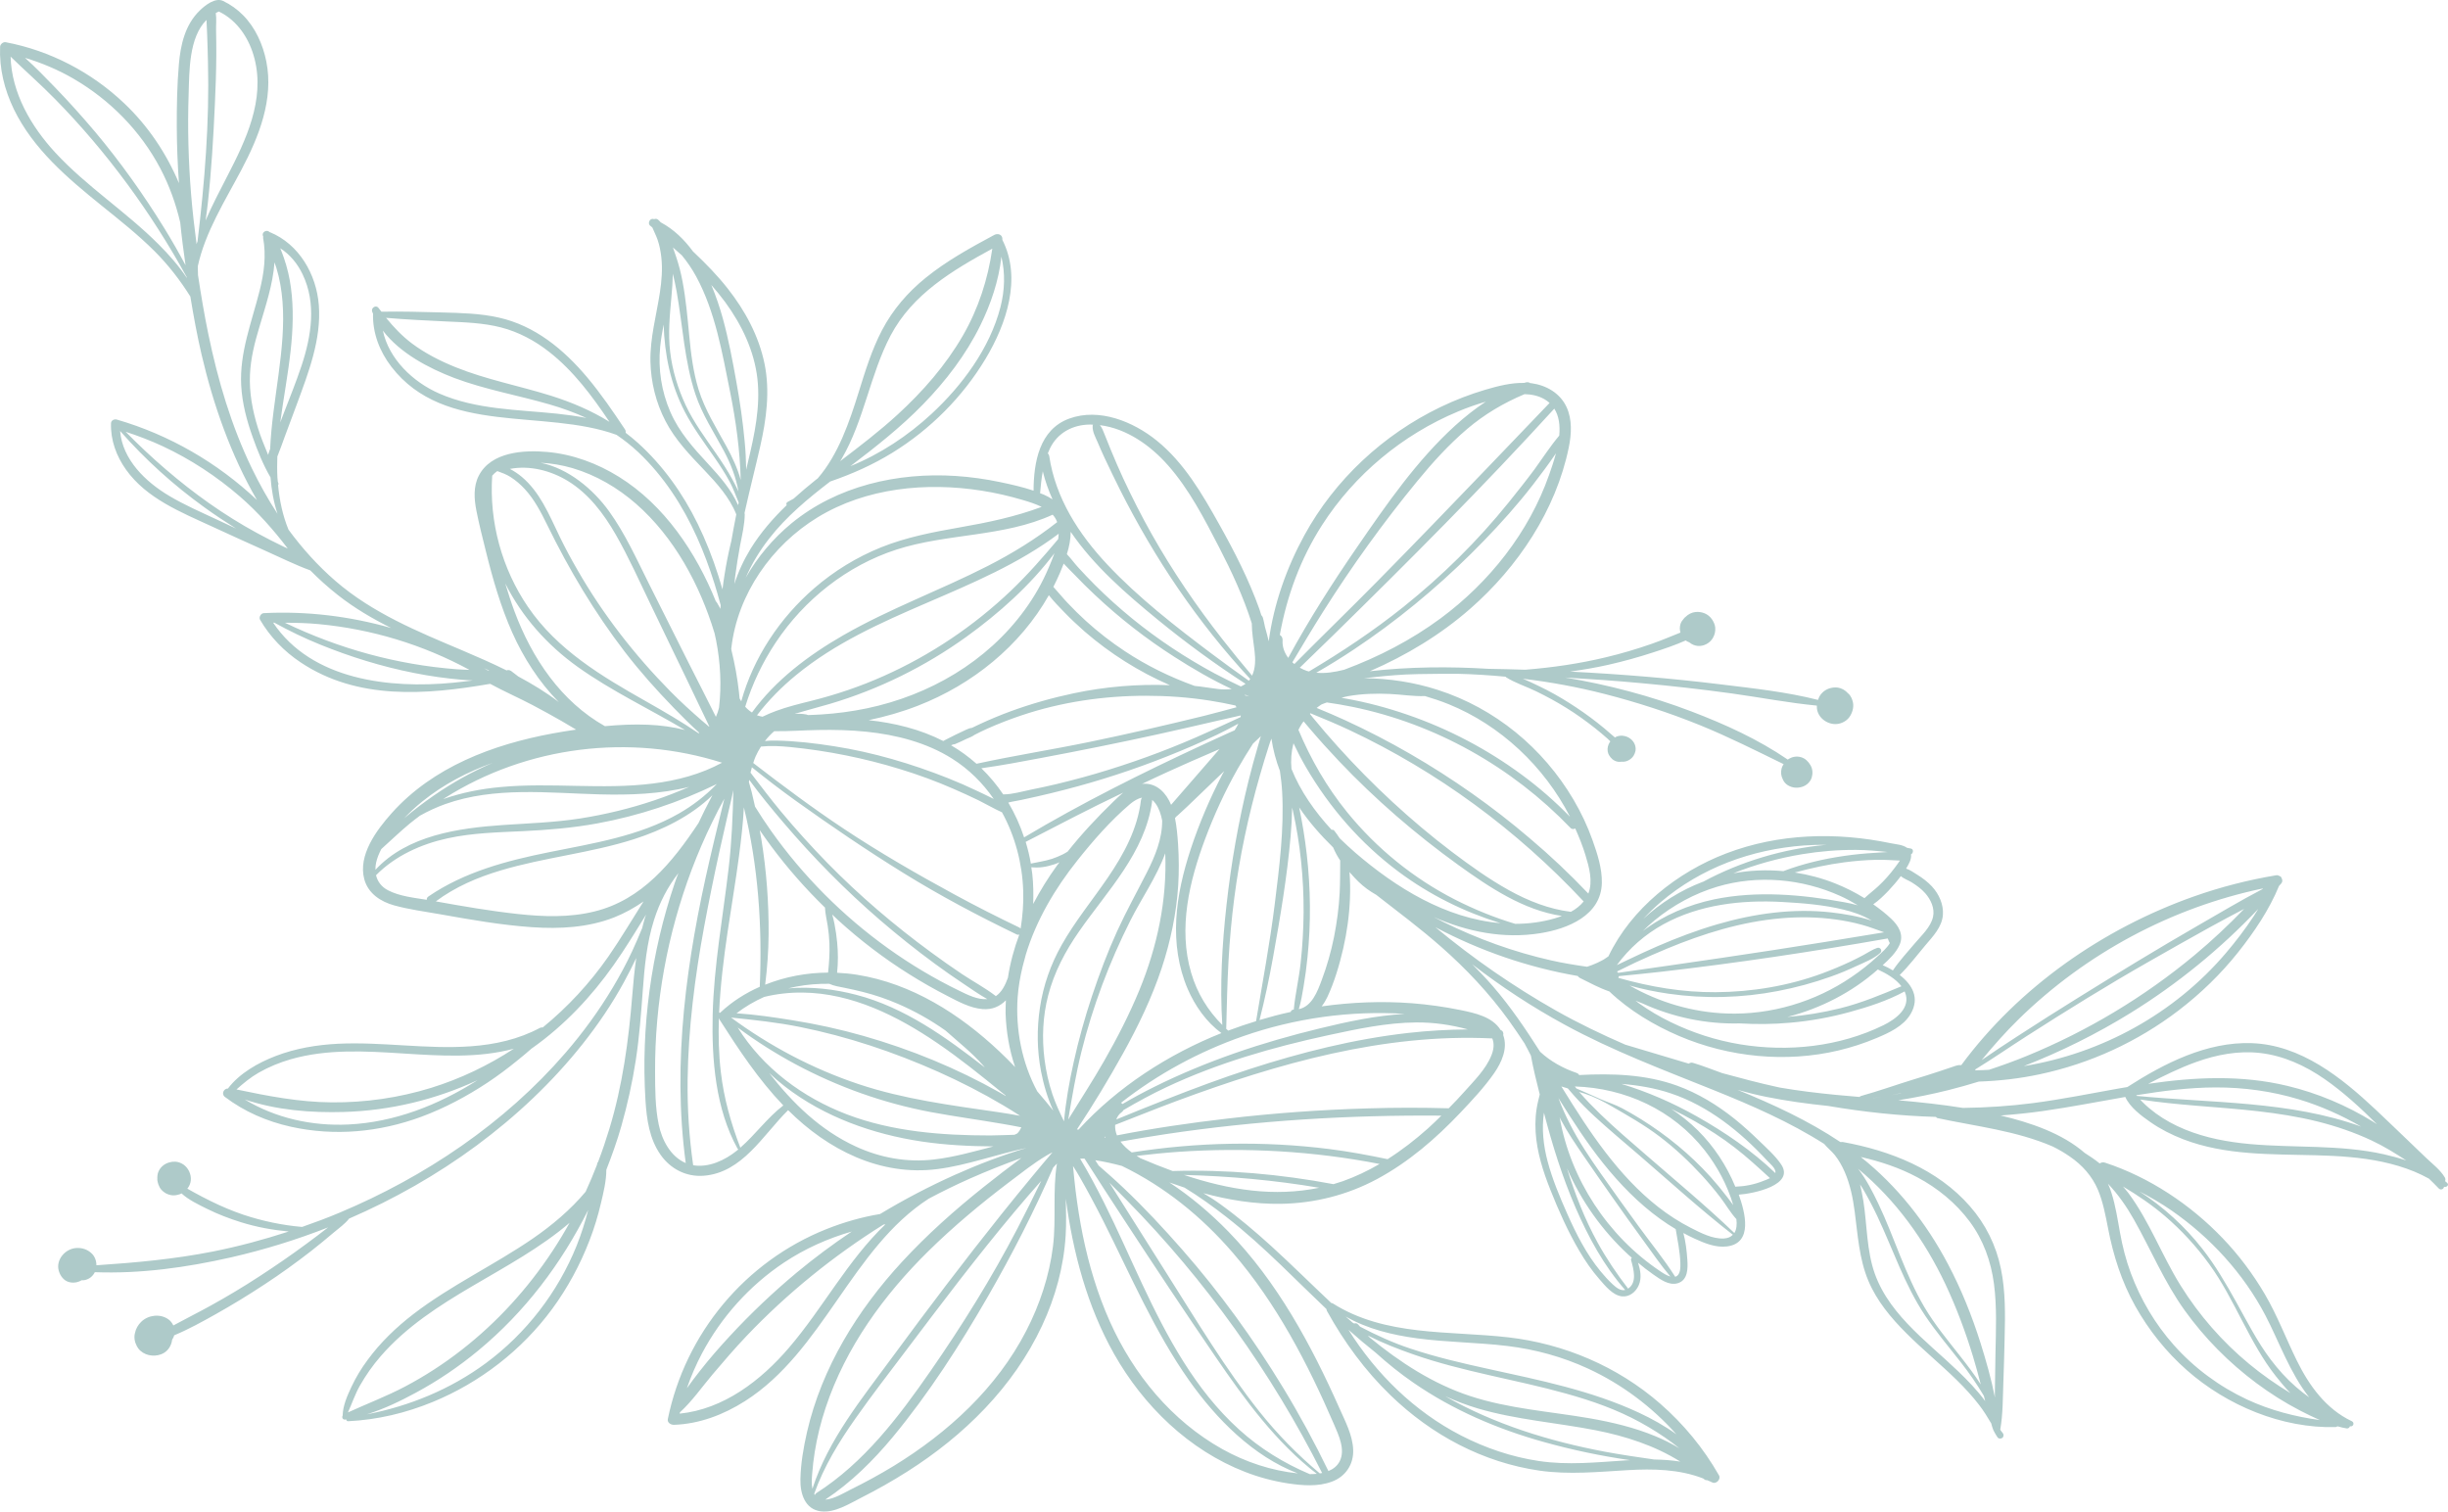 <svg width="379" height="234" viewBox="0 0 379 234" fill="none" xmlns="http://www.w3.org/2000/svg">
<path d="M353.233 135.93C353.384 136.185 353.407 136.511 353.187 136.766C353.071 136.894 352.955 137.022 352.839 137.15C351.318 140.856 348.972 144.318 346.499 147.431C343.829 150.789 340.694 153.821 337.293 156.423C330.953 161.268 323.581 164.66 315.779 166.31C312.679 166.972 309.521 167.332 306.363 167.437C304.83 167.901 303.286 168.354 301.73 168.738C299.141 169.388 296.529 169.911 293.905 170.329C297.249 170.631 300.581 170.98 303.902 171.514C307.524 171.468 311.135 171.236 314.734 170.771C319.192 170.19 323.604 169.295 328.039 168.505C328.48 168.424 328.91 168.354 329.351 168.285C335.063 164.614 341.646 161.256 348.589 161.488C356.206 161.744 362.487 166.798 367.804 171.782C369.499 173.373 371.171 175 372.855 176.603L375.629 179.263C376.605 180.193 377.801 181.099 378.497 182.261C378.625 182.47 378.613 182.667 378.555 182.853C378.66 182.946 378.776 183.027 378.88 183.132C379.229 183.469 378.741 183.852 378.381 183.724C378.346 184.073 377.882 184.305 377.568 183.98C377.081 183.457 376.57 182.969 376.059 182.47C375.316 182.063 374.561 181.691 373.772 181.366C372.181 180.715 370.533 180.227 368.849 179.867C365.471 179.147 362.022 178.938 358.574 178.845C351.666 178.659 344.572 178.891 338.012 176.37C336.236 175.685 334.506 174.814 332.939 173.722C331.534 172.746 329.746 171.421 329.038 169.818C324.8 170.55 320.585 171.387 316.324 171.991C314.13 172.304 311.936 172.525 309.73 172.688C314.327 173.78 319.239 175.429 322.757 178.485C323.558 178.984 324.335 179.519 325.079 180.111C325.299 179.96 325.578 179.879 325.914 179.995C332.776 182.249 339.127 186.478 344.108 191.682C346.616 194.296 348.798 197.212 350.633 200.337C352.572 203.637 353.907 207.203 355.59 210.619C357.494 214.499 360.107 218.124 364.112 220.017C364.588 220.238 364.333 220.947 363.822 220.796C363.752 221.005 363.555 221.168 363.323 221.133C362.847 221.063 362.371 220.935 361.906 220.807L361.616 220.924C353.291 221.156 344.769 217.578 338.581 212.129C335.377 209.306 332.672 205.925 330.582 202.196C328.469 198.42 327.18 194.366 326.367 190.137C325.973 188.139 325.601 186.106 324.812 184.212C323.894 182.051 322.385 180.379 320.469 179.054C319.633 178.473 318.739 177.95 317.822 177.497C312.122 175.034 305.991 174.384 299.977 173.094C299.85 173.071 299.78 172.99 299.733 172.908C294.137 172.746 288.576 172.153 283.05 171.212C279.833 170.875 276.641 170.446 273.471 169.807C271.973 169.504 270.476 169.133 269.001 168.715C274.528 170.968 279.961 173.478 284.93 176.8L285.29 176.789C292.628 178.113 299.989 181.006 304.993 186.745C307.408 189.498 309.045 192.809 309.776 196.387C310.508 199.919 310.45 203.567 310.357 207.157C310.299 209.457 310.252 211.769 310.159 214.069C310.067 216.474 310.101 218.914 309.683 221.284C309.695 221.33 309.718 221.377 309.73 221.423C309.846 221.574 309.95 221.725 310.078 221.865C310.252 222.074 310.217 222.434 309.997 222.597C309.788 222.748 309.428 222.759 309.265 222.515C309.103 222.271 308.94 222.016 308.801 221.76C308.731 221.644 308.673 221.528 308.615 221.4C308.557 221.272 308.522 221.133 308.476 221.017C308.406 220.807 308.337 220.598 308.29 220.366C307.71 219.378 307.106 218.403 306.398 217.485C305.353 216.126 304.18 214.859 302.949 213.651C300.418 211.165 297.667 208.923 295.159 206.413C292.779 204.043 290.573 201.406 289.261 198.281C287.833 194.889 287.624 191.194 287.148 187.593C286.869 185.479 286.451 183.376 285.592 181.412C285.186 180.495 284.698 179.612 284.071 178.822C283.56 178.183 282.922 177.706 282.423 177.091C277.07 173.687 271.207 171.131 265.321 168.761C257.519 165.624 249.682 162.685 242.286 158.654C237.247 155.912 232.452 152.775 227.936 149.278C229.039 150.394 230.13 151.521 231.152 152.706C233.88 155.866 236.214 159.316 238.443 162.824C240.045 164.311 242.031 165.404 244.097 166.101C244.295 166.17 244.411 166.286 244.48 166.426C249.6 166.159 254.755 166.31 259.632 168.064C262.883 169.237 265.855 171.061 268.548 173.21C269.86 174.268 271.114 175.406 272.333 176.591C273.494 177.718 274.853 178.915 275.758 180.262C277.906 183.457 271.509 184.782 269.199 184.944C270.151 187.628 271.474 192.461 267.353 192.96C265.623 193.169 263.904 192.461 262.36 191.752C261.768 191.485 261.187 191.183 260.619 190.881C260.978 192.217 261.141 193.634 261.234 194.993C261.327 196.341 261.338 198.177 259.748 198.653C258.389 199.059 257.043 198.049 255.986 197.317C255.162 196.748 254.372 196.12 253.606 195.481C253.966 196.608 254.198 197.828 253.722 198.943C253.281 199.989 252.271 200.825 251.087 200.686C249.67 200.512 248.497 199.036 247.627 198.037C246.431 196.678 245.409 195.179 244.492 193.611C242.739 190.625 241.311 187.419 240.034 184.201C238.896 181.343 237.932 178.322 237.746 175.244C237.642 173.629 237.758 172.014 238.141 170.434C238.222 170.109 238.304 169.772 238.385 169.435C237.874 167.437 237.387 165.438 237.015 163.417C236.713 162.824 236.423 162.244 236.098 161.663L236.086 161.616C235.262 160.362 234.426 159.118 233.544 157.899C230.513 153.716 226.984 149.975 223.118 146.572C219.89 143.725 216.453 141.169 213.075 138.532C212.587 138.253 212.111 137.951 211.658 137.626C210.706 136.941 209.859 136.069 209.092 135.186C209.034 135.128 208.988 135.059 208.93 135C209.034 136.371 209.058 137.754 208.999 139.125C208.895 141.727 208.535 144.306 207.955 146.85C207.362 149.395 206.608 151.985 205.493 154.367C205.284 154.82 204.982 155.32 204.622 155.796C209.243 155.145 213.934 154.959 218.59 155.308C221.097 155.505 223.594 155.854 226.055 156.353C228.307 156.818 231.059 157.387 232.336 159.467C232.684 159.572 232.812 159.932 232.731 160.245C233.474 162.29 232.487 164.451 231.326 166.135C229.805 168.32 227.913 170.329 226.09 172.258C222.293 176.266 218.067 179.914 213.179 182.539C208.582 185.002 203.508 186.28 198.295 186.362C194.22 186.42 190.226 185.769 186.302 184.712C187.219 185.258 188.124 185.827 188.995 186.466C191.712 188.429 194.278 190.602 196.762 192.856C199.944 195.748 202.985 198.781 206.12 201.72L206.306 201.755C214.445 206.925 224.337 205.984 233.497 207.029C242.147 208.017 250.436 211.548 257.019 217.287C260.665 220.459 263.742 224.2 266.133 228.394C266.47 228.986 265.715 229.799 265.1 229.497C264.833 229.358 264.554 229.253 264.287 229.137C264.148 229.16 263.997 229.137 263.858 229.009L263.695 228.882C259.992 227.441 255.94 227.36 251.981 227.592C247.441 227.859 242.925 228.312 238.397 227.673C229.608 226.419 221.631 222.143 215.292 216.009C211.345 212.199 208.082 207.738 205.435 202.94L205.342 202.638C202.962 200.384 200.64 198.072 198.318 195.841C195.601 193.239 192.826 190.695 189.854 188.383C187.799 186.78 185.64 185.223 183.387 183.852C182.598 183.597 181.82 183.329 181.042 183.051C184.351 185.235 187.404 187.814 190.156 190.637C197.738 198.421 203.009 208.191 207.386 218.042C208.28 220.052 209.417 222.19 209.499 224.432C209.592 226.674 208.338 228.568 206.236 229.358C204.054 230.183 201.627 229.974 199.375 229.637C197.122 229.288 194.905 228.696 192.78 227.871C184.072 224.502 177.025 217.636 172.474 209.585C168.317 202.219 166.123 193.925 165.008 185.572C165.043 187.477 165.101 189.382 164.985 191.253C164.695 196.097 163.383 200.86 161.328 205.24C156.881 214.743 149.242 222.248 140.464 227.813C138.154 229.277 135.774 230.624 133.336 231.856C131.501 232.785 129.26 234.226 127.101 233.97C124.605 233.668 123.873 231.194 123.92 229.021C123.966 226.57 124.396 224.095 124.941 221.702C127.229 211.734 132.767 202.8 139.652 195.342C143.529 191.136 147.802 187.337 152.272 183.771C154.199 182.237 156.15 180.727 158.135 179.263C155.43 180.251 152.736 181.308 150.101 182.481C147.965 183.434 145.863 184.456 143.796 185.56C131.884 193.227 127.473 209.178 115.34 216.904C112.031 219.007 108.292 220.436 104.345 220.575C103.881 220.587 103.277 220.261 103.393 219.681C106.11 206.413 115.363 195.295 127.949 190.277C130.607 189.219 133.417 188.406 136.25 187.942C139.988 185.688 143.866 183.655 147.86 181.866C151.448 180.262 155.14 178.845 158.925 177.718C154.315 178.682 149.764 180.39 145.143 180.983C136.285 182.121 128.169 177.997 122.016 171.863C118.138 175.673 114.957 181.563 108.919 182.017C106.237 182.214 103.799 180.959 102.267 178.764C100.537 176.301 100.119 173.292 99.933 170.364C99.225 158.991 100.815 147.489 104.461 136.708C104.635 136.185 104.833 135.674 105.03 135.163C103.346 137.324 102.116 139.717 101.257 142.412C100.13 145.956 99.782 149.673 99.515 153.356C99.248 156.958 98.981 160.547 98.435 164.114C97.901 167.564 97.147 170.98 96.195 174.337C95.544 176.626 94.743 178.868 93.873 181.087C93.873 182.818 93.431 184.619 93.037 186.269C92.584 188.209 92.003 190.126 91.283 191.984C89.832 195.772 87.882 199.373 85.478 202.649C80.776 209.027 74.321 214.023 67.006 217.032C62.827 218.751 58.438 219.797 53.91 220.017C53.713 220.029 53.608 219.878 53.597 219.727L53.434 219.762C53.063 219.82 52.888 219.413 53.051 219.146C53.074 217.624 53.771 216.056 54.409 214.697C55.094 213.233 55.942 211.839 56.906 210.538C58.891 207.831 61.317 205.496 63.976 203.451C69.793 198.978 76.48 195.865 82.518 191.717C85.513 189.649 88.323 187.279 90.668 184.491C91.295 183.12 91.876 181.738 92.421 180.332L92.468 180.076L92.619 179.821C93.246 178.171 93.814 176.498 94.325 174.814C96.392 168.029 97.321 161.117 97.89 154.065C98.041 152.148 98.226 150.219 98.505 148.303C97.913 149.557 97.274 150.8 96.624 151.997C94.79 155.378 92.607 158.584 90.215 161.605C85.49 167.564 79.882 172.827 73.775 177.346C67.657 181.866 61.016 185.63 54.049 188.65C53.411 189.475 52.447 190.149 51.704 190.776C50.555 191.752 49.382 192.716 48.198 193.646C45.853 195.47 43.438 197.212 40.953 198.839C38.503 200.454 35.995 201.987 33.43 203.428C31.34 204.601 29.203 205.786 26.974 206.715C26.905 206.959 26.789 207.192 26.649 207.401C26.533 208.388 25.929 209.295 24.943 209.655C23.735 210.108 22.237 209.817 21.425 208.772C21.25 208.551 21.134 208.307 21.03 208.04C21.007 207.97 20.972 207.9 20.949 207.831C20.937 207.796 20.925 207.761 20.914 207.715C20.821 207.378 20.798 207.029 20.832 206.681C20.832 206.681 20.832 206.681 20.832 206.669C20.844 206.553 20.867 206.448 20.902 206.344C21.041 205.681 21.378 205.101 21.866 204.624C22.946 203.567 24.78 203.346 26.034 204.218C26.394 204.462 26.661 204.81 26.835 205.194C28.727 204.16 30.655 203.207 32.547 202.161C35.136 200.732 37.679 199.211 40.152 197.596C42.602 196.004 45.017 194.343 47.362 192.612C48.523 191.764 49.672 190.892 50.799 190.009C45.922 191.926 40.907 193.471 35.798 194.645C28.902 196.213 21.773 197.212 14.679 196.945C14.377 197.561 13.843 198.014 13.123 198.165C12.972 198.2 12.81 198.2 12.647 198.188C12.055 198.537 11.382 198.653 10.697 198.479C9.861 198.258 9.327 197.514 9.095 196.713C8.619 195.005 10.116 193.309 11.8 193.204C12.729 193.146 13.576 193.425 14.238 194.087C14.691 194.54 14.935 195.214 14.923 195.876C20.983 195.47 27.032 194.924 33 193.739C36.959 192.949 40.86 191.903 44.703 190.648C42.195 190.416 39.711 189.963 37.296 189.208C35.508 188.65 33.743 187.976 32.06 187.14C30.771 186.501 29.215 185.769 28.101 184.747C28.008 184.793 27.938 184.851 27.845 184.874C27.392 185.026 26.916 185.107 26.452 185.014C25.871 184.898 25.395 184.631 24.989 184.189C24.78 183.957 24.641 183.678 24.525 183.376C24.513 183.364 24.513 183.341 24.513 183.329C24.443 183.132 24.397 182.934 24.362 182.714C24.362 182.69 24.351 182.667 24.351 182.656C24.351 182.621 24.362 182.597 24.362 182.563C24.339 182.179 24.374 181.796 24.501 181.447C24.826 180.634 25.535 180.088 26.359 179.914C26.58 179.856 26.8 179.832 27.032 179.844C27.056 179.844 27.067 179.832 27.09 179.832C27.567 179.856 28.031 180.018 28.426 180.297C29.18 180.843 29.633 181.807 29.54 182.748C29.494 183.213 29.296 183.655 29.006 184.015C29.401 184.224 29.784 184.456 30.167 184.665C30.98 185.107 31.804 185.537 32.629 185.943C34.277 186.757 35.961 187.465 37.702 188.058C40.64 189.034 43.681 189.673 46.77 189.94C48.732 189.254 50.682 188.534 52.598 187.721C65.799 182.179 78.141 173.884 87.533 163.01C90.273 159.839 92.746 156.446 94.894 152.845C95.962 151.044 96.961 149.209 97.843 147.315C98.412 146.118 98.911 144.899 99.422 143.679C99.561 143.168 99.666 142.656 99.829 142.157C99.887 141.971 99.968 141.774 100.026 141.588C98.795 143.586 97.576 145.572 96.287 147.524C92.967 152.566 89.031 157.12 84.271 160.861C83.621 161.372 82.959 161.86 82.285 162.337C81.577 162.964 80.846 163.568 80.114 164.16C78.617 165.38 77.073 166.542 75.459 167.611C72.254 169.725 68.841 171.549 65.23 172.885C58.74 175.278 51.809 175.929 45.04 174.43C41.325 173.606 37.853 172.107 34.811 169.807C34.208 169.342 34.684 168.471 35.287 168.517C37.075 166.147 39.989 164.509 42.695 163.475C45.783 162.29 49.069 161.744 52.366 161.581C59.204 161.256 66.031 162.464 72.87 161.976C76.608 161.709 80.254 160.908 83.586 159.13C83.748 159.049 83.888 159.037 84.027 159.06C87.893 155.9 91.318 152.206 94.198 148.07C96.102 145.328 97.82 142.401 99.631 139.555C98.226 140.53 96.717 141.367 95.092 142.017C91.063 143.597 86.674 143.83 82.39 143.539C77.595 143.214 72.835 142.366 68.109 141.53C65.752 141.111 63.326 140.798 61.016 140.159C58.926 139.578 57.01 138.323 56.406 136.139C55.385 132.398 58.299 128.506 60.621 125.904C67.03 118.724 76.306 115.251 85.56 113.543C86.755 113.322 87.975 113.125 89.194 112.95C88.451 112.497 87.707 112.056 86.953 111.626C85.478 110.778 83.981 109.965 82.471 109.163C80.312 108.025 78.036 107.037 75.888 105.864C65.927 107.583 55.338 108.42 46.526 102.53C43.972 100.822 41.824 98.603 40.268 95.954C40.036 95.571 40.384 94.943 40.825 94.92C47.501 94.583 54.166 95.396 60.563 97.22C57.66 95.768 54.874 94.142 52.296 92.109C50.787 90.924 49.37 89.646 48.035 88.298C45.678 87.438 43.391 86.288 41.116 85.278C38.341 84.046 35.578 82.768 32.814 81.502C28.019 79.294 22.69 77.168 19.521 72.719C18.011 70.605 17.106 68.142 17.187 65.528C17.199 65.052 17.709 64.842 18.104 64.959C26.197 67.305 33.662 71.627 39.78 77.401C35.74 70.442 33.012 62.647 31.201 54.863C30.515 51.9 29.958 48.903 29.471 45.906C27.88 43.373 26.069 41.026 23.933 38.889C21.378 36.333 18.534 34.091 15.724 31.825C10.476 27.585 5.159 23.101 2.152 16.92C0.689 13.899 -0.124 10.612 0.015 7.243C0.027 6.848 0.48 6.464 0.875 6.534C7.759 7.835 14.191 11.193 19.265 16.026C22.922 19.499 25.755 23.728 27.706 28.352C27.497 25.447 27.381 22.543 27.369 19.639C27.358 16.421 27.416 13.168 27.694 9.961C27.95 6.929 28.658 3.827 30.922 1.631C31.758 0.818 33.325 -0.425 34.533 0.144C35.705 0.702 36.75 1.457 37.656 2.375C39.548 4.303 40.709 6.894 41.232 9.52C42.404 15.387 40.082 21.172 37.377 26.284C34.858 31.059 31.781 35.892 30.62 41.224C30.632 41.677 30.655 42.13 30.655 42.595C31.119 45.65 31.63 48.706 32.257 51.738C33.731 58.871 35.81 65.923 38.991 72.498C40.164 74.915 41.475 77.273 42.962 79.538C42.358 77.703 42.033 75.821 41.882 73.904C40.733 71.952 39.873 69.78 39.119 67.665C38.201 65.098 37.493 62.414 37.342 59.684C37.064 54.584 38.979 49.856 40.198 44.988C40.872 42.316 41.243 39.563 40.733 36.821L40.756 36.658L40.686 36.449C40.558 35.926 41.243 35.543 41.65 35.857L41.754 35.95L41.801 35.95C46.305 37.797 48.987 42.479 49.359 47.207C49.777 52.528 47.757 57.674 45.957 62.577C45.342 64.25 44.715 65.923 44.088 67.596C43.705 68.618 43.356 69.664 42.938 70.674C42.904 71.743 42.892 72.824 42.95 73.904C42.962 74.113 42.996 74.334 43.008 74.543L43.124 74.903L43.054 75.112C43.275 77.459 43.763 79.817 44.668 82.001C46.805 84.906 49.22 87.589 51.948 89.948C57.672 94.897 64.591 97.731 71.488 100.648C73.81 101.635 76.155 102.657 78.431 103.784C78.651 103.691 78.895 103.703 79.151 103.889C79.511 104.168 79.882 104.446 80.242 104.725C82.436 105.899 84.561 107.188 86.512 108.687C83.447 105.597 81.032 101.786 79.313 97.941C77.514 93.898 76.283 89.623 75.227 85.347C74.704 83.256 74.17 81.153 73.752 79.039C73.404 77.25 73.264 75.298 74.135 73.625C76.028 69.954 81.078 69.64 84.7 69.966C88.659 70.314 92.479 71.731 95.835 73.823C102.859 78.191 107.77 85.522 110.835 93.108C110.881 93.143 110.94 93.189 110.974 93.259C111.183 93.584 111.358 93.921 111.532 94.258C111.532 94.2 111.543 94.13 111.543 94.072C111.555 93.944 111.566 93.828 111.578 93.7C111.265 92.562 110.963 91.423 110.603 90.308C109.837 87.88 108.954 85.487 107.909 83.175C105.715 78.295 102.743 73.707 98.83 70.012C97.762 69.013 96.636 68.118 95.451 67.317C84.19 63.216 68.852 67.491 60.598 56.78C58.775 54.41 57.672 51.563 57.753 48.555L57.625 48.264C57.393 47.683 58.194 47.126 58.601 47.672C58.752 47.869 58.903 48.055 59.053 48.252C62.165 48.194 65.276 48.287 68.376 48.369C71.325 48.45 74.298 48.508 77.2 49.159C82.831 50.413 87.255 54.084 90.9 58.406C93.037 60.95 94.917 63.704 96.763 66.48C96.868 66.643 96.891 66.829 96.868 67.003C97.518 67.503 98.168 68.025 98.784 68.583C102.661 72.103 105.715 76.39 108.014 81.084C109.279 83.674 110.336 86.358 111.207 89.1C111.427 89.808 111.648 90.517 111.857 91.237C111.95 90.471 112.054 89.692 112.182 88.925C112.437 87.299 112.762 85.684 113.145 84.069C113.169 83.976 113.192 83.895 113.215 83.802C113.459 82.408 113.714 81.014 113.993 79.632C112.96 77.017 110.986 74.822 109.07 72.812C106.806 70.442 104.542 68.107 103.021 65.168C101.547 62.321 100.769 59.161 100.699 55.955C100.63 52.342 101.617 48.845 102.162 45.302C102.441 43.478 102.592 41.631 102.383 39.795C102.278 38.877 102.104 37.971 101.802 37.1C101.582 36.461 101.257 35.868 101.013 35.252L100.839 35.078L100.699 34.974C100.165 34.59 100.63 33.672 101.257 33.928L101.268 33.928C101.477 33.847 101.709 33.858 101.884 34.009C102.034 34.137 102.162 34.277 102.29 34.416C104.298 35.485 105.936 37.077 107.294 38.935L107.445 39.075C109.302 40.829 111.09 42.664 112.669 44.674C115.351 48.078 117.476 52.005 118.358 56.28C119.241 60.544 118.649 64.912 117.697 69.106C116.907 72.568 116.025 75.995 115.259 79.457C115.282 79.504 115.317 79.562 115.305 79.62C115.282 81.223 114.887 82.838 114.585 84.406C114.283 86.009 114.039 87.613 113.819 89.228C113.772 89.623 113.749 90.006 113.703 90.401C114.307 88.484 115.166 86.66 116.211 84.952C117.755 82.454 119.682 80.236 121.795 78.203C121.702 78.04 121.725 77.808 121.946 77.703C122.271 77.54 122.573 77.366 122.875 77.192C123.966 76.204 125.092 75.252 126.242 74.334C126.358 74.241 126.486 74.148 126.602 74.055C129.795 70.372 131.513 65.295 132.929 60.753C133.951 57.477 134.961 54.154 136.563 51.099C138.224 47.939 140.534 45.255 143.309 43.013C146.571 40.364 150.287 38.331 153.979 36.345C154.13 36.263 154.281 36.252 154.408 36.252C154.768 36.228 155.174 36.472 155.186 36.96L155.186 37.135C158.228 43.094 155.801 50.169 152.597 55.525C149.056 61.427 144.04 66.457 138.189 70.07C135.135 71.952 131.919 73.381 128.529 74.543C125.092 77.18 121.725 79.968 119.067 83.395C117.627 85.243 116.385 87.276 115.456 89.437C117.267 86.23 119.705 83.349 122.527 81.025C129.597 75.217 138.955 73.102 147.953 73.683C150.275 73.834 152.574 74.16 154.849 74.636C156.568 74.996 158.332 75.391 160.016 75.96C160.039 71.569 160.91 66.48 165.554 64.796C170.198 63.111 175.458 65.272 179.092 68.211C183.341 71.65 186.127 76.472 188.763 81.177C191.131 85.405 193.349 89.739 194.986 94.316C195.09 94.618 195.183 94.92 195.276 95.234C195.392 95.35 195.485 95.478 195.532 95.652C195.659 96.117 195.741 96.581 195.845 97.058C196.054 97.79 196.251 98.533 196.426 99.277C197.192 93.514 199.212 87.845 201.952 82.85C206.666 74.241 214.178 67.27 223.013 63.018C225.254 61.938 227.576 61.043 229.956 60.335C231.895 59.766 233.95 59.231 235.993 59.278C236.063 59.254 236.133 59.231 236.202 59.208C236.481 59.127 236.725 59.185 236.922 59.312C236.98 59.324 237.05 59.312 237.108 59.324C239.395 59.638 241.531 60.858 242.53 63.007C243.435 64.947 243.296 67.224 242.878 69.269C240.893 78.981 234.995 87.787 227.611 94.246C222.99 98.289 217.696 101.472 212.076 103.912C218.183 103.215 224.383 103.169 230.444 103.54C232.348 103.563 234.24 103.622 236.144 103.68C240.347 103.343 244.538 102.739 248.637 101.751C251.029 101.182 253.385 100.485 255.707 99.672C257.217 99.149 258.68 98.522 260.166 97.929C260.05 97.499 260.038 97.069 260.166 96.628C260.259 96.302 260.456 96.035 260.677 95.78C260.711 95.733 260.746 95.698 260.781 95.664C260.816 95.629 260.839 95.594 260.874 95.559C260.886 95.547 260.909 95.536 260.932 95.524C261.35 95.094 261.919 94.804 262.499 94.746C263.475 94.641 264.473 95.036 265.03 95.85C265.297 96.233 265.506 96.686 265.553 97.151C265.599 97.731 265.483 98.231 265.205 98.731C264.752 99.555 263.777 100.078 262.848 99.997C262.372 99.951 261.907 99.753 261.536 99.439C261.338 99.37 261.153 99.277 260.978 99.149C259.353 99.869 257.646 100.45 255.986 100.984C253.676 101.74 251.33 102.39 248.962 102.925C247.011 103.366 245.049 103.691 243.087 103.97C250.936 104.365 258.761 105.004 266.575 105.968C271.532 106.572 276.606 107.118 281.459 108.35C281.563 108.048 281.691 107.769 281.888 107.513C282.446 106.793 283.247 106.433 284.153 106.421C284.849 106.41 285.581 106.747 286.057 107.281C286.126 107.351 286.207 107.409 286.277 107.479C286.556 107.792 286.73 108.176 286.834 108.571C287.043 109.326 286.858 110.116 286.475 110.778C286.091 111.452 285.406 111.893 284.663 112.044C283.142 112.346 281.471 111.243 281.296 109.674C281.285 109.523 281.285 109.384 281.285 109.233C276.896 108.815 272.542 107.967 268.188 107.362C263.475 106.712 258.738 106.177 254.001 105.748C250.111 105.387 246.222 105.12 242.321 104.888C248.985 106.003 255.557 107.734 261.872 110.139C267.074 112.126 272.194 114.449 276.792 117.597C276.803 117.586 276.815 117.574 276.826 117.563C277.442 117.144 278.138 117.017 278.858 117.226C279.497 117.412 279.984 117.911 280.31 118.48C280.635 119.05 280.681 119.723 280.495 120.351C280.31 121.013 279.706 121.582 279.056 121.791C278.278 122.047 277.477 121.989 276.768 121.547C276.408 121.315 276.153 120.99 276.002 120.618C275.735 120.107 275.689 119.538 275.828 118.968C275.886 118.736 276.002 118.504 276.141 118.295C271.869 116.215 267.62 114.066 263.219 112.277C258.413 110.325 253.455 108.722 248.428 107.432C244.26 106.363 240.034 105.585 235.773 105.074C236.632 105.422 237.468 105.841 238.28 106.224C239.883 106.991 241.438 107.862 242.936 108.815C244.446 109.767 245.908 110.79 247.313 111.893C248.056 112.474 248.776 113.078 249.484 113.706C249.659 113.857 249.844 114.019 250.03 114.17C250.1 114.135 250.158 114.077 250.239 114.043C250.657 113.88 251.098 113.845 251.539 113.95C252.364 114.135 253.084 114.798 253.211 115.657C253.234 115.843 253.246 116.041 253.211 116.227C253.153 116.517 253.072 116.703 252.933 116.959C252.735 117.295 252.422 117.551 252.085 117.725C251.923 117.818 251.725 117.865 251.551 117.9C251.377 117.934 251.191 117.934 251.017 117.911C250.994 117.911 250.97 117.934 250.947 117.934C250.68 117.958 250.425 117.934 250.169 117.841C250.042 117.795 249.914 117.725 249.798 117.656C249.74 117.621 249.682 117.574 249.624 117.528C249.403 117.33 249.252 117.144 249.101 116.889C248.997 116.715 248.939 116.505 248.904 116.308C248.823 115.808 248.962 115.309 249.229 114.879C249.252 114.844 249.299 114.809 249.322 114.774C249.159 114.612 249.008 114.461 248.846 114.321C248.207 113.764 247.569 113.218 246.907 112.695C245.502 111.591 244.051 110.546 242.53 109.605C241.009 108.652 239.43 107.804 237.816 107.014C236.284 106.27 234.6 105.748 233.16 104.841C233.126 104.818 233.126 104.795 233.102 104.76C230.606 104.528 228.11 104.365 225.614 104.307C225.567 104.307 225.532 104.307 225.486 104.307C223.524 104.295 221.55 104.33 219.588 104.354C218.915 104.377 218.23 104.388 217.556 104.423C215.42 104.539 213.295 104.748 211.182 104.992C215.048 105.027 218.891 105.608 222.572 106.793C231.442 109.639 238.884 115.774 243.61 123.79C244.794 125.799 245.792 127.914 246.57 130.11C247.313 132.201 248.045 134.443 247.998 136.685C247.894 141.715 242.716 143.795 238.466 144.469C232.754 145.387 227.158 144.236 221.98 141.971C222.479 142.238 222.978 142.494 223.477 142.738C228.772 145.352 234.368 147.373 240.127 148.674C241.973 149.093 243.842 149.395 245.711 149.662C246.245 149.488 246.779 149.29 247.302 149.046C247.522 148.942 247.743 148.837 247.952 148.721L248.196 148.593L248.405 148.465C248.614 148.337 248.811 148.186 249.02 148.047C252.549 140.635 259.713 134.989 267.248 132.119C275.352 129.017 284.28 128.774 292.721 130.539C293.487 130.702 294.555 130.748 295.24 131.248C295.438 131.295 295.647 131.318 295.856 131.364C296.308 131.469 296.216 132.096 295.867 132.259C295.972 133.026 295.496 133.816 295.101 134.466C295.716 134.652 296.32 135.105 296.819 135.407C297.644 135.918 298.433 136.511 299.095 137.219C300.186 138.393 300.918 140.008 300.802 141.622C300.662 143.516 299.257 144.957 298.096 146.328C296.796 147.873 295.554 149.522 294.114 150.94C296.03 152.415 297.272 154.471 295.798 156.981C294.683 158.874 292.465 159.885 290.527 160.698C288.634 161.5 286.66 162.139 284.663 162.615C276.501 164.555 267.666 163.673 259.968 160.385C256.102 158.735 252.236 156.423 249.159 153.484C247.592 152.95 246.106 152.136 244.62 151.404C244.457 151.323 244.341 151.219 244.271 151.091C236.609 149.778 229.097 147.187 222.224 143.539C228.052 148.372 234.298 152.706 240.881 156.435C244.376 158.41 247.963 160.129 251.621 161.721C254.906 162.697 258.18 163.696 261.455 164.66C261.629 164.532 261.849 164.463 262.093 164.532C263.626 164.985 265.112 165.589 266.621 166.124C269.466 166.902 272.31 167.657 275.189 168.285C275.34 168.32 275.48 168.343 275.631 168.378C278.475 168.866 281.354 169.214 284.222 169.493C285.453 169.609 286.684 169.714 287.903 169.818C287.937 169.76 288.007 169.702 288.088 169.679C290.84 168.912 293.557 167.936 296.285 167.1C297.609 166.693 298.944 166.286 300.256 165.845C300.918 165.624 301.579 165.415 302.23 165.183C302.729 165.009 303.182 164.823 303.646 164.892C312.551 152.822 325.613 143.737 339.661 138.776C343.806 137.312 348.067 136.22 352.397 135.5C352.583 135.465 352.769 135.523 352.92 135.616C353.071 135.663 353.199 135.779 353.233 135.93ZM330.826 169.656C342.378 170.782 354.522 170.411 365.552 174.407C362.522 172.653 359.305 171.212 355.915 170.19C351.736 168.924 347.382 168.331 343.016 168.343C338.895 168.354 334.796 168.889 330.733 169.551C330.756 169.586 330.791 169.621 330.826 169.656ZM359.886 167.042C356.902 164.974 353.524 163.417 349.89 163.01C346.523 162.627 343.144 163.278 339.986 164.416C337.432 165.334 334.994 166.542 332.579 167.785C339.765 166.74 346.987 166.379 354.162 168.11C358.841 169.237 363.323 171.131 367.421 173.664C367.618 173.78 367.804 173.919 368.002 174.035C365.459 171.526 362.835 169.086 359.886 167.042ZM333.751 172.351C335.145 173.373 336.666 174.186 338.268 174.849C341.495 176.173 344.92 176.8 348.38 177.114C355.277 177.73 362.278 177.172 369.081 178.694C370.207 178.95 371.38 179.263 372.53 179.647C370.811 178.52 369.081 177.451 367.2 176.568C364.507 175.302 361.674 174.337 358.795 173.617C352.676 172.095 346.337 171.689 340.067 171.177C337.142 170.933 334.227 170.655 331.336 170.213C331.464 170.353 331.592 170.492 331.731 170.631C332.358 171.259 333.043 171.828 333.751 172.351ZM354.603 215.661C353.791 214.836 353.071 213.953 352.351 213.047C350.319 210.491 348.729 207.517 347.219 204.636C345.617 201.58 344.073 198.49 342.029 195.69C340.056 192.972 337.757 190.463 335.203 188.278C333.171 186.536 330.965 185.037 328.678 183.678C328.98 184.026 329.281 184.375 329.56 184.747C332.823 189.173 334.715 194.389 337.618 199.036C340.462 203.602 344.061 207.715 348.206 211.142C350.215 212.803 352.363 214.313 354.603 215.661ZM350.737 203.648C347.347 197.166 342.204 191.555 336.213 187.407C334.622 186.303 332.95 185.328 331.244 184.456C334.959 186.849 338.291 189.905 340.973 193.332C342.993 195.911 344.642 198.746 346.232 201.604C347.904 204.601 349.46 207.703 351.538 210.456C352.711 212.001 353.988 213.43 355.463 214.708C356.124 215.278 356.809 215.824 357.518 216.323C354.557 212.617 352.815 207.622 350.737 203.648ZM328.213 190.788C328.596 192.925 329.131 195.028 329.885 197.073C331.406 201.174 333.659 204.973 336.561 208.237C339.719 211.792 343.62 214.662 347.927 216.672C351.515 218.333 355.288 219.309 359.166 219.843C358.121 219.39 357.1 218.879 356.101 218.368C353.744 217.148 351.48 215.719 349.344 214.127C345.095 210.967 341.321 207.157 338.233 202.858C335.075 198.455 333.032 193.506 330.384 188.813C329.258 186.815 327.935 184.909 326.356 183.248C326.565 183.713 326.762 184.201 326.913 184.712C327.54 186.698 327.842 188.743 328.213 190.788ZM287.682 180.948C288.948 182.574 289.934 184.526 290.782 186.292C292.059 188.952 293.092 191.717 294.195 194.447C295.287 197.131 296.436 199.803 297.911 202.312C299.524 205.054 301.556 207.494 303.507 209.98C304.598 211.374 305.701 212.815 306.665 214.325C306.282 212.873 305.898 211.409 305.457 209.98C304.296 206.169 302.891 202.417 301.196 198.815C297.969 191.984 293.51 185.781 287.682 180.948ZM308.847 215.545C308.871 213.523 308.906 211.513 308.94 209.492C309.01 205.914 309.173 202.312 308.708 198.757C308.244 195.249 307.059 191.95 304.946 189.103C302.81 186.234 299.977 183.922 296.831 182.249C294.091 180.785 291.119 179.798 288.088 179.112C293.719 183.585 298.201 189.289 301.568 195.656C303.646 199.582 305.306 203.718 306.642 207.958C307.501 210.7 308.302 213.512 308.859 216.358C308.836 216.079 308.847 215.812 308.847 215.545ZM288.228 184.503C289.029 188.255 288.866 192.159 289.853 195.876C291.746 203.009 298.131 207.447 303.182 212.303C304.633 213.698 306.107 215.219 307.35 216.904C307.28 216.637 307.21 216.37 307.141 216.091C306.073 214.278 304.865 212.547 303.553 210.863C301.696 208.493 299.745 206.181 298.062 203.683C294.869 198.92 293.081 193.425 290.643 188.267C289.946 186.803 289.203 185.374 288.379 183.98C288.251 183.759 288.112 183.562 287.972 183.353C288.054 183.736 288.146 184.119 288.228 184.503ZM274.853 181.598C274.853 181.587 274.864 181.575 274.864 181.563C274.992 180.89 273.994 180.111 273.576 179.658C271.486 177.404 269.233 175.313 266.737 173.501C264.276 171.723 261.594 170.236 258.703 169.272C256.23 168.436 253.641 168.006 251.029 167.797C255.092 169.028 259.005 170.736 262.708 172.827C267.004 175.255 271.288 178.16 274.853 181.598ZM272.995 182.818C273.274 182.702 273.668 182.574 274.028 182.388C272.252 180.762 270.499 179.135 268.583 177.66C266.621 176.138 264.52 174.79 262.36 173.559C261.176 172.885 259.968 172.258 258.738 171.665C260.212 172.641 261.605 173.745 262.871 175C265.356 177.474 267.329 180.471 268.664 183.713C270.162 183.655 271.613 183.376 272.995 182.818ZM252.526 195.075C252.48 194.924 252.538 194.807 252.642 194.715C252.457 194.552 252.271 194.401 252.097 194.238C248.056 190.509 244.782 185.908 242.6 180.855C243.83 184.84 245.34 188.72 247.36 192.391C248.73 194.877 250.332 197.236 252.062 199.489C253.513 198.548 252.898 196.422 252.526 195.075ZM239.604 179.798C240.347 182.597 241.485 185.293 242.658 187.941C244.039 191.055 245.607 194.134 247.778 196.782C248.37 197.503 249.008 198.211 249.693 198.839C250.227 199.327 250.889 199.873 251.609 199.698C248.323 195.969 245.92 191.531 243.946 186.989C241.88 182.226 240.336 177.277 239.035 172.258C238.664 174.779 238.954 177.358 239.604 179.798ZM256.996 196.771C257.484 197.096 258.03 197.468 258.61 197.619C257.101 195.841 255.777 193.89 254.407 192.019C252.782 189.8 251.179 187.558 249.6 185.304C248.126 183.213 246.663 181.11 245.212 178.996C243.946 177.137 242.658 175.267 241.613 173.28C241.555 173.176 241.508 173.059 241.462 172.955C243.145 182.551 248.892 191.322 256.996 196.771ZM241.299 170.051C241.798 171.398 242.391 172.699 243.041 173.989C244.411 176.684 246.094 179.194 247.824 181.656C249.775 184.421 251.748 187.186 253.745 189.916C255.603 192.472 257.658 194.982 259.353 197.654C260.189 197.433 260.177 196.225 260.154 195.481C260.084 193.715 259.725 192.008 259.434 190.277C258.598 189.777 257.786 189.254 257.008 188.685C253.676 186.28 250.785 183.306 248.219 180.1C245.665 176.905 243.447 173.478 241.288 170.004C241.288 170.016 241.288 170.039 241.299 170.051ZM253.815 178.868C251.47 176.847 249.09 174.872 246.814 172.769C245.746 171.782 244.713 170.748 243.737 169.656C243.401 169.284 243.064 168.9 242.727 168.494C242.391 168.401 242.065 168.296 241.729 168.192C242.843 169.992 243.958 171.782 245.131 173.547C249.438 180.053 254.663 186.466 261.745 190.068C263.277 190.846 265.123 191.822 266.888 191.729C267.538 191.694 267.979 191.473 268.281 191.148C263.312 187.279 258.598 182.992 253.815 178.868ZM244.596 169.168C245.595 170.306 246.651 171.398 247.743 172.455C249.984 174.628 252.364 176.649 254.721 178.694C259.341 182.714 264.09 186.64 268.514 190.881C268.873 190.311 268.931 189.521 268.827 188.731C267.898 187.721 267.19 186.466 266.354 185.374C265.46 184.201 264.496 183.062 263.498 181.97C261.489 179.786 259.295 177.73 256.938 175.941C254.593 174.163 252.085 172.746 249.554 171.282C248.161 170.48 246.86 169.795 245.328 169.295C245.049 169.202 244.759 169.121 244.469 169.04L244.596 169.168ZM244.062 168.505C245.328 169.028 246.57 169.632 247.836 170.178C248.95 170.655 250.076 171.003 251.145 171.572C252.143 172.107 253.13 172.676 254.094 173.28C258.053 175.755 261.687 178.717 264.821 182.191C265.715 183.19 266.575 184.224 267.387 185.293C267.701 185.699 268.026 186.129 268.339 186.559C267.434 183.469 265.866 180.553 263.893 178.043C259.005 171.84 251.621 168.436 243.819 168.192C243.9 168.285 243.97 168.389 244.062 168.505ZM259.539 222.039C255.731 217.764 251.052 214.267 245.874 211.874C241.891 210.038 237.688 208.888 233.335 208.365C228.69 207.807 224 207.807 219.356 207.18C215.501 206.657 211.693 205.728 208.338 203.811C208.686 204.125 209.046 204.438 209.406 204.752C209.487 204.799 209.568 204.845 209.65 204.891C209.859 204.81 210.102 204.845 210.288 205.066C210.381 205.17 210.474 205.275 210.567 205.379C213.086 206.704 215.652 207.877 218.392 208.783C222.328 210.096 226.38 211.037 230.42 211.92C238.35 213.663 246.35 215.254 253.757 218.705C255.766 219.646 257.728 220.738 259.539 222.039ZM259.992 224.2C259.643 223.921 259.295 223.642 258.935 223.375C257.356 222.202 255.684 221.144 253.966 220.203C250.355 218.217 246.442 216.846 242.472 215.742C234.635 213.547 226.531 212.373 218.833 209.678C216.465 208.853 214.05 207.912 211.763 206.75C211.856 206.855 211.96 206.948 212.053 207.052C216.709 210.874 221.829 214.22 227.587 216.114C233.578 218.089 239.929 218.496 246.117 219.564C249.577 220.168 253.014 220.982 256.265 222.329C257.553 222.852 258.796 223.491 259.992 224.2ZM260.143 226.268C256.195 223.793 251.679 222.329 247.081 221.423C241.009 220.238 234.797 219.797 228.841 218.054C227.077 217.531 225.382 216.881 223.733 216.137C231.326 220.482 239.964 223.143 248.521 224.746C251.029 225.21 253.56 225.582 256.091 225.942C257.449 225.966 258.807 226.059 260.143 226.268ZM208.767 205.856C213.051 212.698 218.984 218.507 226.194 222.225C229.968 224.165 234.031 225.547 238.234 226.175C242.739 226.849 247.186 226.372 251.702 226.082C251.923 226.07 252.143 226.059 252.375 226.047C247.859 225.396 243.377 224.455 239.024 223.236C231.872 221.249 224.952 218.286 218.833 214.058C216.79 212.652 214.851 211.095 213.017 209.434C211.565 208.284 210.149 207.087 208.767 205.856ZM121.377 195.458C116.06 199.001 111.671 203.881 108.676 209.527C107.758 211.258 106.98 213.07 106.342 214.917C106.969 214.023 107.631 213.163 108.292 212.315C109.779 210.41 111.357 208.597 112.995 206.832C116.234 203.335 119.694 200.047 123.351 197.003C126.079 194.738 128.924 192.623 131.873 190.648C128.181 191.717 124.64 193.286 121.377 195.458ZM136.772 189.58C129.04 194.412 121.876 200.21 115.584 206.82C113.761 208.737 112.031 210.747 110.324 212.768C108.664 214.732 107.166 216.904 105.274 218.635L105.227 218.844C112.031 218.159 117.813 213.709 122.155 208.632C127.403 202.51 131.223 195.133 137.086 189.533L136.772 189.58ZM58.926 209.968C57.718 211.362 56.65 212.873 55.733 214.488C54.967 215.824 54.502 217.276 53.864 218.658C56.813 217.311 59.843 216.16 62.711 214.65C65.787 213.024 68.713 211.13 71.453 208.992C76.98 204.694 81.728 199.466 85.571 193.622C86.5 192.217 87.371 190.765 88.183 189.301C79.139 197.038 66.879 200.79 58.926 209.968ZM74.019 209.097C71.012 211.583 67.773 213.779 64.336 215.626C61.956 216.916 59.425 218.135 56.801 218.949C63.407 217.671 69.735 215.068 75.18 211.06C81.45 206.437 86.361 200.07 89.275 192.844C89.995 191.043 90.587 189.185 91.063 187.314C86.918 195.621 81.241 203.137 74.019 209.097ZM53.922 174.082C61.074 173.745 67.877 171.061 73.88 167.251L73.938 167.216C67.471 170.225 60.423 171.933 53.237 172.142C48.14 172.293 42.788 171.863 37.9 170.213C42.683 173.106 48.314 174.349 53.922 174.082ZM45.04 163.975C43.31 164.474 41.627 165.16 40.059 166.054C38.782 166.786 37.691 167.692 36.611 168.656C41.476 169.679 46.34 170.62 51.333 170.655C56.534 170.701 61.77 169.946 66.739 168.412C71.314 166.995 75.61 164.927 79.557 162.348C68.423 165.345 56.267 160.768 45.04 163.975ZM35.206 27.236C38.074 21.695 41.034 15.479 39.409 9.101C38.631 6.034 36.785 3.177 33.883 1.782C33.708 1.852 33.569 1.945 33.406 2.026C33.546 2.898 33.43 3.908 33.453 4.71C33.476 5.976 33.499 7.254 33.488 8.532C33.476 11.076 33.383 13.621 33.267 16.165C33.035 21.311 32.733 26.435 32.164 31.558C32.071 32.418 31.944 33.278 31.827 34.137C32.849 31.767 34.045 29.49 35.206 27.236ZM30.585 37.355C31.688 28.177 32.431 18.976 32.199 9.717C32.164 8.253 32.129 6.801 32.071 5.337C32.048 4.652 32.013 3.967 31.978 3.281L31.967 3.084C29.227 5.825 29.32 11.018 29.203 14.608C29.029 19.778 29.169 24.936 29.587 30.094C29.796 32.673 30.098 35.241 30.434 37.797C30.469 37.646 30.539 37.495 30.585 37.355ZM27.903 34.439C27.23 31.558 26.231 28.747 24.815 26.063C21.75 20.254 17.013 15.445 11.335 12.157C8.99 10.798 6.471 9.74 3.87 8.95C5.507 10.426 7.063 12.018 8.572 13.586C10.708 15.793 12.763 18.093 14.749 20.44C18.685 25.134 22.214 30.106 25.43 35.311C26.591 37.193 27.683 39.109 28.727 41.061C28.414 38.877 28.124 36.658 27.903 34.439ZM28.913 42.908C23.398 32.871 16.56 23.53 8.549 15.363C6.32 13.086 3.916 10.984 1.641 8.765C1.792 14.387 4.81 19.557 8.549 23.612C13.414 28.886 19.532 32.778 24.583 37.855C26.15 39.423 27.659 41.131 28.913 43.001L28.913 42.908ZM43.914 64.017C44.866 61.543 45.864 59.092 46.7 56.571C48.209 51.993 49.011 46.975 46.851 42.467C46.062 40.817 44.889 39.388 43.391 38.436C43.6 38.935 43.786 39.447 43.949 39.911C44.471 41.41 44.831 42.955 45.04 44.523C45.481 47.765 45.353 51.076 44.993 54.317C44.587 58.023 43.879 61.694 43.391 65.388C43.565 64.935 43.728 64.482 43.914 64.017ZM41.824 69.501C42.149 61.915 44.32 54.003 43.739 46.696C43.6 44.93 43.31 43.152 42.788 41.468C42.695 41.178 42.59 40.899 42.497 40.62C42.253 44.059 41.104 47.416 40.129 50.715C39.421 53.085 38.805 55.502 38.701 57.988C38.573 60.776 39.095 63.564 39.92 66.213C40.361 67.642 40.941 69.036 41.51 70.419C41.592 70.105 41.708 69.803 41.824 69.501ZM18.592 66.713C18.963 71.162 22.528 74.589 26.208 76.773C28.565 78.179 31.096 79.271 33.581 80.433C34.568 80.898 35.566 81.362 36.553 81.827C34.904 80.793 33.267 79.713 31.688 78.574C26.881 75.112 22.504 71.162 18.592 66.713ZM37.145 76.867C33.534 73.741 29.517 71.104 25.198 69.083C23.329 68.211 21.401 67.48 19.451 66.841C23.422 70.883 27.741 74.636 32.373 77.9C34.765 79.585 37.238 81.13 39.804 82.524C41.174 83.268 42.555 83.976 43.96 84.65C44.157 84.743 44.355 84.825 44.552 84.917C42.335 82.013 39.931 79.283 37.145 76.867ZM42.288 96.395C48.244 105.283 60.319 106.642 70.164 105.69C71.174 105.597 72.185 105.457 73.195 105.341C72.684 105.306 72.161 105.295 71.65 105.248C69.096 105.027 66.554 104.679 64.034 104.168C59.065 103.18 54.258 101.693 49.568 99.788C47.13 98.8 44.773 97.662 42.474 96.395L42.288 96.395ZM49.324 96.616C47.594 96.454 45.853 96.407 44.111 96.407C52.482 100.427 61.422 102.901 70.722 103.61C71.372 103.656 72.022 103.68 72.684 103.703C65.462 99.788 57.521 97.383 49.324 96.616ZM74.936 103.447C75.145 103.564 75.343 103.691 75.552 103.807L75.749 103.807C75.47 103.691 75.203 103.564 74.936 103.447ZM59.274 51.18C60.203 55.583 63.93 59.138 67.993 60.916C73.717 63.425 80.126 63.402 86.233 64.041C87.754 64.203 89.275 64.412 90.784 64.703C88.95 63.867 87.034 63.169 85.06 62.6C80.161 61.183 75.11 60.312 70.327 58.511C66.403 57.012 61.944 54.689 59.274 51.18ZM85.014 54.468C82.808 52.737 80.312 51.401 77.583 50.692C74.797 49.972 71.894 49.891 69.038 49.763C65.95 49.612 62.862 49.472 59.773 49.205C60.958 50.657 62.246 52.017 63.755 53.155C65.822 54.7 68.133 55.874 70.513 56.838C75.284 58.766 80.37 59.719 85.269 61.252C88.485 62.263 91.55 63.564 94.36 65.307C91.69 61.334 88.799 57.43 85.014 54.468ZM115.816 71.464C116.814 67.294 117.743 62.972 117.267 58.662C116.779 54.305 114.829 50.262 112.263 46.754C111.59 45.836 110.87 44.965 110.127 44.117C110.858 45.859 111.45 47.637 111.915 49.321C112.786 52.493 113.401 55.746 113.981 58.987C114.55 62.101 115.003 65.226 115.293 68.374C115.433 69.815 115.502 71.267 115.526 72.707C115.63 72.289 115.711 71.883 115.816 71.464ZM113.041 60.706C111.822 54.665 110.754 48.276 107.782 42.804C107.143 41.63 106.4 40.538 105.564 39.528C105.111 39.121 104.647 38.715 104.182 38.308C104.368 38.807 104.531 39.307 104.682 39.76C105.1 41.003 105.425 42.27 105.668 43.559C106.191 46.312 106.435 49.112 106.702 51.9C106.969 54.724 107.317 57.581 108.153 60.3C109.14 63.471 110.905 66.248 112.484 69.141C113.343 70.721 114.19 72.487 114.678 74.311C114.562 69.745 113.947 65.226 113.041 60.706ZM112.077 69.815C110.533 66.922 108.71 64.18 107.665 61.032C105.959 55.897 105.703 50.448 104.763 45.151C104.6 44.221 104.391 43.292 104.171 42.374C104.148 43.582 104.055 44.791 103.95 45.964C103.695 48.799 103.416 51.633 103.753 54.468C104.09 57.326 104.949 60.149 106.168 62.751C107.433 65.435 109.198 67.805 110.881 70.233C111.764 71.511 112.611 72.8 113.354 74.16C113.68 74.764 114.028 75.426 114.33 76.1C113.958 73.916 113.157 71.848 112.077 69.815ZM114.365 77.808C113.912 76.75 113.54 75.647 112.995 74.624C112.286 73.3 111.462 72.045 110.614 70.814C109.012 68.49 107.306 66.225 106.005 63.715C103.822 59.487 102.894 54.921 102.743 50.239C102.522 51.389 102.325 52.539 102.209 53.701C101.872 57.128 102.406 60.59 103.776 63.75C105.134 66.899 107.375 69.373 109.674 71.859C111.474 73.811 113.238 75.821 114.272 78.203C114.295 78.075 114.33 77.947 114.365 77.808ZM144.214 64.076C148.963 59.684 153.247 53.899 154.884 47.567C155.558 44.953 155.651 42.293 155.035 39.737C154.64 43.431 153.398 47.068 151.773 50.379C149.532 54.933 146.432 58.975 142.902 62.6C139.454 66.144 135.576 69.187 131.652 72.173C136.285 70.291 140.58 67.445 144.214 64.076ZM138.978 64.168C142.879 60.59 146.397 56.571 149.056 51.982C151.482 47.776 152.945 43.245 153.63 38.494C147.489 41.84 141.265 45.534 137.887 51.935C134.682 58.023 133.8 65.04 130.317 71.011C130.236 71.139 130.154 71.267 130.073 71.395C133.115 69.071 136.157 66.759 138.978 64.168ZM250.344 150.394L250.529 150.603C261.187 149.081 271.834 147.559 282.457 145.84C285.534 145.34 288.622 144.841 291.699 144.329C290.573 143.934 289.47 143.493 288.309 143.179C286.962 142.807 285.592 142.529 284.199 142.343C281.412 141.959 278.58 141.913 275.77 142.157C269.64 142.68 263.73 144.515 258.076 146.862C256.439 147.536 254.825 148.256 253.211 149C252.271 149.441 251.307 149.941 250.344 150.394ZM250.32 149.406C250.912 149.127 251.505 148.849 252.073 148.57C253.583 147.849 255.092 147.141 256.625 146.479C259.632 145.177 262.697 144.016 265.843 143.098C271.567 141.425 277.593 140.577 283.537 141.251C285.569 141.483 287.74 141.855 289.772 142.517C288.425 141.681 286.811 141.146 285.383 140.809C282.341 140.066 279.079 139.81 275.956 139.636C269.64 139.287 263.138 140.008 257.507 143.098C254.674 144.666 252.236 146.792 250.32 149.406ZM265.379 139.229C271.973 137.858 278.951 138.474 285.523 139.671C286.219 139.799 286.927 139.95 287.624 140.147C286.742 139.613 285.836 139.113 284.896 138.695C278.974 136.023 272.124 135.407 265.878 137.266C262.337 138.323 259.016 140.135 256.16 142.482C255.522 143.005 254.918 143.563 254.349 144.132C257.553 141.669 261.466 140.054 265.379 139.229ZM279.276 130.888C271.161 131.492 263.382 134.338 257.136 139.636C256.16 140.461 255.255 141.344 254.395 142.273L254.442 142.227C257.089 139.775 260.201 137.824 263.568 136.534L263.684 136.499C269.558 133.339 276.107 131.399 282.748 130.783C281.587 130.772 280.437 130.807 279.276 130.888ZM287.392 131.573C284.594 131.55 281.784 131.782 279.021 132.236C275.364 132.84 271.776 133.827 268.351 135.198C270.917 134.722 273.529 134.617 276.118 134.861L276.13 134.849C279.16 133.699 282.318 132.967 285.523 132.503C287.101 132.27 288.692 132.119 290.294 132.026C290.933 131.992 291.571 131.945 292.222 131.899C290.619 131.724 289.017 131.585 287.392 131.573ZM294.149 133.223C292.918 133.177 291.688 133.072 290.457 133.107C288.82 133.142 287.183 133.281 285.557 133.49C282.957 133.827 280.402 134.396 277.871 135.07C279.973 135.395 282.051 135.942 284.048 136.732C285.639 137.359 287.194 138.137 288.657 139.043C289.354 138.393 290.132 137.812 290.828 137.161C291.746 136.302 292.582 135.361 293.336 134.35C293.603 133.99 293.893 133.606 294.149 133.223ZM293.058 150.231C294.044 148.756 295.287 147.431 296.425 146.072C297.435 144.864 298.921 143.539 299.269 141.948C299.571 140.623 298.921 139.252 298.062 138.277C297.458 137.591 296.715 137.057 295.948 136.58C295.496 136.302 294.741 136.034 294.288 135.628C293.696 136.429 293.046 137.173 292.373 137.893C291.653 138.637 290.886 139.404 290.016 139.996C290.991 140.681 291.931 141.413 292.791 142.227C293.928 143.295 294.787 144.689 294.091 146.269C293.557 147.478 292.5 148.5 291.479 149.418C292.013 149.639 292.547 149.917 293.058 150.231ZM290.701 148.035C291.281 147.501 292.129 146.792 292.582 146.002L292.454 145.758C292.407 145.584 292.314 145.445 292.256 145.282C280.635 147.327 268.955 149.081 257.24 150.429C255.034 150.684 252.84 150.893 250.634 151.114L250.553 151.381C255.487 152.775 260.468 153.635 265.623 153.6C271.242 153.565 276.896 152.624 282.167 150.673C283.607 150.138 285.023 149.546 286.417 148.895C287.113 148.57 287.798 148.221 288.472 147.861C289.18 147.489 289.865 147.001 290.619 146.746C291.107 146.583 291.49 147.164 291.095 147.524C290.097 148.442 288.599 149 287.38 149.569C286.103 150.161 284.791 150.719 283.456 151.184C280.797 152.136 278.057 152.88 275.282 153.414C269.698 154.495 263.927 154.646 258.297 153.832C256.288 153.542 254.268 153.124 252.294 152.566C256.868 155.18 262.047 156.714 267.341 156.899C274.156 157.143 281.018 155.099 286.649 151.253C288.077 150.289 289.435 149.209 290.701 148.035ZM290.724 150.08L290.677 150.126C286.718 153.623 281.854 156.121 276.71 157.434C279.462 157.202 282.202 156.76 284.919 156.086C288.216 155.261 291.27 153.984 294.381 152.682C293.487 151.509 292.036 150.696 290.724 150.08ZM253.757 155.331C255.301 156.423 256.938 157.399 258.645 158.224C262.047 159.885 265.692 161.059 269.419 161.674C276.85 162.894 284.791 162.046 291.595 158.712C293.487 157.782 295.914 156.028 294.927 153.6L294.869 153.484C292.222 154.925 289.226 155.889 286.335 156.679C283.328 157.504 280.24 158.061 277.128 158.328C274.539 158.561 271.939 158.584 269.338 158.433C264.171 158.561 259.04 157.492 254.349 155.366C253.966 155.227 253.583 155.064 253.211 154.913C253.397 155.064 253.571 155.203 253.757 155.331ZM192.107 106.27C192.362 106.154 192.606 106.026 192.838 105.864C188.113 102.797 183.561 99.474 179.196 95.896C174.297 91.876 169.362 87.601 165.763 82.327C165.763 83.488 165.531 84.662 165.171 85.789C165.775 86.416 166.309 87.16 166.878 87.787C167.737 88.728 168.619 89.657 169.525 90.564C171.371 92.411 173.321 94.153 175.341 95.803C179.301 99.021 183.573 101.844 188.066 104.261C189.401 104.969 190.748 105.62 192.107 106.27ZM192.676 107.63C192.931 107.688 193.186 107.757 193.43 107.816C193.221 107.734 193.024 107.653 192.826 107.572C192.768 107.595 192.722 107.618 192.676 107.63ZM189.1 159.932C186.766 158.224 185.001 155.703 183.875 153.089C182.424 149.697 181.913 146.002 182.11 142.331C182.308 138.602 183.202 134.931 184.363 131.399C185.675 127.437 187.323 123.58 189.251 119.874C189.343 119.712 189.436 119.549 189.529 119.375C189.274 119.619 189.018 119.863 188.763 120.107C187.416 121.396 186.069 122.686 184.734 123.975C184.084 124.603 183.434 125.23 182.76 125.834C182.54 126.043 182.331 126.241 182.11 126.415L181.913 126.648C182.18 127.972 182.296 129.343 182.389 130.667C182.528 132.793 182.54 134.931 182.412 137.057C182.133 141.413 181.228 145.712 179.858 149.859C178.325 154.46 176.224 158.84 173.867 163.08C171.638 167.088 169.258 171.026 166.727 174.849L166.982 174.872C173.008 168.285 180.845 163.231 189.1 159.932ZM171.034 176.161C171.069 176.15 171.104 176.15 171.139 176.138L171.092 175.941L171.069 175.952C171.046 176.034 171.046 176.103 171.034 176.161ZM164.776 94.781C163.963 93.944 163.116 93.073 162.384 92.144C157.938 100.009 150.542 105.968 142.125 109.244C139.652 110.209 137.086 110.941 134.485 111.487C138.467 111.916 142.438 112.881 146.014 114.705C146.026 114.705 146.026 114.716 146.037 114.716C146.177 114.635 146.328 114.565 146.467 114.484C146.954 114.228 147.454 113.984 147.941 113.74C148.475 113.485 148.998 113.229 149.532 112.985C149.764 112.881 150.124 112.706 150.461 112.683C150.89 112.474 151.32 112.277 151.738 112.079C153.282 111.359 154.861 110.708 156.463 110.116C159.644 108.954 162.919 108.025 166.227 107.328C171.115 106.294 176.131 105.875 181.123 106.073C176.317 103.993 171.824 101.147 167.911 97.755C166.831 96.802 165.775 95.815 164.776 94.781ZM162.373 87.845C162.663 87.16 162.988 86.404 163.255 85.638C159.482 90.645 154.629 94.966 149.636 98.568C143.228 103.18 136.052 106.723 128.483 108.966C126.671 109.5 124.825 109.965 123.014 110.522C123.618 110.476 124.21 110.488 124.825 110.604C124.918 110.627 125.011 110.662 125.092 110.697C125.777 110.673 126.474 110.65 127.159 110.604C129.539 110.453 131.908 110.139 134.241 109.651C143.855 107.63 152.783 102.471 158.623 94.455C160.12 92.411 161.386 90.192 162.373 87.845ZM163.65 133.978C163.766 133.816 163.905 133.653 164.033 133.49C163.766 133.595 163.511 133.723 163.232 133.804C162.64 133.99 162.048 134.152 161.432 134.234C160.829 134.315 160.271 134.315 159.668 134.257C159.726 134.606 159.772 134.954 159.819 135.303C159.993 136.848 160.004 138.393 159.958 139.938C161.038 137.87 162.28 135.872 163.65 133.978ZM158.82 147.768C158.669 148.349 158.507 148.988 158.321 149.639C157.949 151.184 157.671 152.752 157.555 154.355C157.206 159.339 158.205 164.532 160.585 168.947C161.432 169.923 162.257 170.922 163.069 171.933C162.175 170.004 161.572 167.901 161.177 165.88C160.55 162.627 160.504 159.269 161.003 155.993C161.525 152.555 162.651 149.337 164.358 146.304C166.425 142.633 169.107 139.38 171.475 135.918C173.971 132.27 176.119 128.332 176.642 123.883C176.665 123.72 176.723 123.592 176.804 123.476C176.177 123.604 175.539 123.987 174.958 124.475C171.963 127.019 169.269 130.098 166.831 133.165C163.371 137.498 160.434 142.436 158.82 147.768ZM161.189 133.374C161.769 133.258 162.338 133.13 162.907 132.944C163.453 132.758 163.987 132.538 164.509 132.282C164.776 132.154 165.032 131.992 165.287 131.841C167.458 129.099 169.861 126.531 172.369 124.103C172.845 123.639 173.356 123.151 173.89 122.709C171.371 123.917 168.851 125.149 166.367 126.427C163.836 127.716 161.316 129.029 158.797 130.33C159.134 131.434 159.401 132.549 159.598 133.688C160.12 133.595 160.655 133.479 161.189 133.374ZM186.185 115.309C187.544 114.681 188.914 114.054 190.272 113.438C190.562 113.311 190.853 113.183 191.143 113.055C191.352 112.73 191.561 112.381 191.723 112.033C190.644 112.625 189.541 113.206 188.426 113.74C185.884 114.949 183.294 116.064 180.682 117.098C175.539 119.143 170.268 120.862 164.904 122.244C163.429 122.628 161.943 122.988 160.446 123.325C159.656 123.511 158.867 123.673 158.065 123.848C157.427 123.987 156.742 124.068 156.103 124.243C157.113 125.939 157.926 127.74 158.553 129.633C167.458 124.324 176.804 119.665 186.185 115.309ZM181.309 124.591C183.805 121.722 186.302 118.841 188.798 115.971C188.531 116.087 188.252 116.203 187.985 116.32C185.512 117.377 183.051 118.457 180.612 119.572C179.335 120.153 178.07 120.757 176.793 121.362C176.886 121.35 176.978 121.327 177.071 121.327C179.138 121.245 180.578 122.802 181.309 124.591ZM177.42 107.711C170.883 107.711 164.289 108.675 158.089 110.766C156.312 111.359 154.571 112.044 152.864 112.799C152.179 113.101 151.506 113.438 150.832 113.787C150.6 113.973 150.287 114.101 150.078 114.194C149.927 114.263 149.764 114.321 149.613 114.391C149.021 114.681 148.417 114.972 147.802 115.216L147.581 115.239C147.465 115.286 147.361 115.332 147.245 115.379C148.661 116.203 149.973 117.168 151.181 118.236C156.997 116.97 162.895 116.052 168.735 114.844C174.633 113.624 180.508 112.265 186.348 110.836C188.043 110.418 189.738 109.942 191.445 109.488C191.375 109.407 191.317 109.314 191.282 109.221C189.947 108.919 188.6 108.664 187.254 108.454C184.003 107.943 180.705 107.711 177.42 107.711ZM188.055 111.673C185.094 112.358 182.145 113.043 179.173 113.694C173.194 115.007 167.191 116.215 161.177 117.342C158.112 117.923 155.035 118.504 151.935 118.933C153.201 120.165 154.339 121.524 155.325 122.988C155.349 122.988 155.36 122.976 155.383 122.976C156.753 122.976 158.228 122.523 159.563 122.256C160.922 121.989 162.268 121.687 163.615 121.373C166.309 120.723 168.979 120.002 171.615 119.177C176.862 117.551 181.994 115.611 186.998 113.334C188.682 112.567 190.388 111.8 192.072 111.01C192.083 110.929 192.083 110.836 192.095 110.755C190.737 111.068 189.378 111.359 188.055 111.673ZM194.881 114.275C194.58 114.554 194.289 114.844 193.987 115.123C193.152 116.424 192.339 117.748 191.573 119.096C189.634 122.535 187.973 126.148 186.592 129.842C184.142 136.383 182.377 143.714 184.421 150.614C185.349 153.763 186.998 156.435 189.239 158.677C188.844 152.485 189.204 146.246 189.889 140.089C190.609 133.618 191.735 127.182 193.302 120.862C193.755 119.061 194.231 117.261 194.765 115.471C194.916 114.972 195.056 114.461 195.207 113.95C195.102 114.077 194.986 114.17 194.881 114.275ZM180.404 132.096C179.068 135.756 176.665 139.194 175.005 142.505C171.742 148.988 169.176 155.784 167.423 162.836C166.564 166.298 165.984 169.807 165.38 173.315C167.238 170.295 169.176 167.332 170.941 164.242C172.961 160.71 174.831 157.074 176.386 153.31C179.161 146.56 180.694 139.38 180.404 132.096ZM166.227 164.439C166.994 160.954 167.957 157.515 169.084 154.135C170.221 150.742 171.475 147.396 172.961 144.143C174.378 141.042 176.026 138.079 177.571 135.035C178.836 132.538 179.951 129.831 179.928 127.019C179.742 126.078 179.451 125.16 178.906 124.394C178.732 124.15 178.546 123.964 178.36 123.824C178.372 123.894 178.383 123.964 178.372 124.057C177.292 132.003 171.44 137.893 167.063 144.19C164.939 147.234 163.209 150.498 162.28 154.1C161.444 157.306 161.293 160.698 161.711 163.986C161.943 165.833 162.35 167.657 162.942 169.423C163.429 170.864 164.068 172.223 164.73 173.594C165.008 170.515 165.554 167.448 166.227 164.439ZM154.698 162.743C155.546 163.533 156.359 164.358 157.16 165.194C156.254 162.522 155.778 159.699 155.685 156.876C155.662 156.191 155.709 155.529 155.732 154.855C154.826 155.773 153.654 156.342 152.109 156.214C150.17 156.051 148.371 155.052 146.676 154.181C144.656 153.147 142.682 152.02 140.755 150.812C136.865 148.372 133.185 145.572 129.783 142.471C129.469 142.18 129.156 141.878 128.842 141.576C128.993 142.064 129.098 142.575 129.202 143.075C129.388 144.004 129.516 144.945 129.609 145.898C129.76 147.431 129.771 149.034 129.597 150.591C130.642 150.638 131.687 150.742 132.709 150.905C141.138 152.253 148.568 156.969 154.698 162.743ZM117.615 128.506C117.697 128.971 117.801 129.436 117.871 129.9C118.66 134.768 119.032 139.694 118.997 144.631C118.974 147.245 118.788 149.848 118.463 152.438C121.54 151.207 124.872 150.58 128.204 150.568C128.366 149.058 128.471 147.559 128.413 146.026C128.378 145.119 128.285 144.213 128.146 143.319C128.007 142.401 127.774 141.495 127.728 140.577L127.74 140.519C124.732 137.591 121.946 134.431 119.438 131.062C118.823 130.226 118.208 129.366 117.615 128.506ZM146.397 159.548C144.087 157.91 141.602 156.516 139.013 155.401C137.26 154.646 135.449 154.03 133.603 153.565C132.651 153.321 131.687 153.112 130.723 152.915C129.969 152.764 129.098 152.636 128.39 152.299C126.695 152.276 125 152.404 123.304 152.729C122.875 152.81 122.457 152.903 122.039 153.008C125.557 152.706 129.156 153.112 132.569 154.007C140.035 155.947 146.444 160.571 152.469 165.252C152.376 165.136 152.284 165.02 152.191 164.916C150.449 162.941 148.371 161.314 146.397 159.548ZM155.082 169.11C151.831 166.461 148.568 163.824 145.097 161.465C138.932 157.271 131.873 153.74 124.268 153.658C122.26 153.635 120.251 153.856 118.312 154.332C116.791 155.006 115.351 155.854 114.028 156.865C116.907 157.051 119.798 157.48 122.631 157.933C126.346 158.526 130.038 159.328 133.661 160.362C141.033 162.464 148.115 165.369 154.803 169.144C155.105 169.319 155.407 169.505 155.72 169.679L155.627 169.539C155.43 169.388 155.256 169.249 155.082 169.11ZM155.349 171.131C152.086 169.191 148.696 167.46 145.236 165.915C138.363 162.859 131.269 160.478 123.885 158.991C120.332 158.27 116.768 157.899 113.18 157.527C119.194 161.953 125.835 165.462 132.929 167.832C139.953 170.178 147.198 171.096 154.489 172.165C155.639 172.328 156.788 172.525 157.926 172.734C157.079 172.177 156.219 171.654 155.349 171.131ZM117.627 152.764C118.033 143.412 117.395 134.094 115.166 124.986C115.038 127.519 114.736 130.051 114.411 132.538C113.9 136.429 113.227 140.31 112.658 144.202C112.043 148.361 111.52 152.566 111.334 156.772C111.392 156.772 111.45 156.772 111.508 156.783C111.532 156.76 111.532 156.737 111.555 156.725C113.354 155.041 115.421 153.74 117.627 152.764ZM127.658 138.451C133.707 144.527 140.789 149.627 148.499 153.368C149.764 153.984 151.366 154.808 152.852 154.669C151.587 153.96 150.368 153.101 149.172 152.299C147.674 151.3 146.188 150.266 144.737 149.197C141.823 147.059 139.001 144.806 136.261 142.447C130.886 137.812 125.87 132.723 121.273 127.321C119.461 125.195 117.662 123.011 116.002 120.734C115.978 120.839 115.955 120.955 115.944 121.059C116.083 121.571 116.234 122.082 116.373 122.605C116.559 123.36 116.721 124.115 116.896 124.87C117.673 126.125 118.475 127.356 119.334 128.564C121.818 132.084 124.616 135.395 127.658 138.451ZM120.913 125.637C123.188 128.367 125.58 131.016 128.065 133.56C133.011 138.614 138.433 143.237 144.122 147.408C145.701 148.57 147.303 149.697 148.928 150.789C150.635 151.927 152.493 152.915 154.118 154.158C154.141 154.169 154.153 154.193 154.164 154.216C155.082 153.612 155.639 152.496 156.045 151.37C156.394 149.081 156.997 146.85 157.81 144.678C157.694 144.724 157.555 144.736 157.392 144.655C151.401 141.762 145.492 138.637 139.837 135.128C134.172 131.62 128.668 127.879 123.246 123.999C120.913 122.326 118.637 120.583 116.408 118.782C116.35 119.026 116.28 119.259 116.222 119.503C116.211 119.538 116.211 119.572 116.199 119.619C117.766 121.652 119.287 123.685 120.913 125.637ZM130.665 128.32C136.18 131.98 141.916 135.291 147.732 138.451C151.041 140.252 154.408 141.959 157.81 143.586C157.891 143.632 157.961 143.679 158.019 143.737C158.321 141.808 158.483 139.857 158.414 137.905C158.274 133.664 157.16 129.447 155.128 125.753C153.909 125.207 152.736 124.51 151.54 123.917C150.24 123.29 148.928 122.686 147.616 122.117C144.934 120.943 142.183 119.933 139.373 119.073C133.823 117.365 128.088 116.215 122.306 115.646C120.843 115.506 119.299 115.413 117.813 115.576C117.499 116.076 117.209 116.587 116.977 117.121C116.838 117.446 116.721 117.783 116.617 118.12C121.203 121.652 125.835 125.114 130.665 128.32ZM120.204 114.647C123.2 114.705 126.219 115.065 129.168 115.53C135.182 116.471 141.08 118.213 146.734 120.455C148.29 121.071 149.822 121.745 151.332 122.465C152.156 122.86 153.015 123.255 153.851 123.685C152.144 121.211 149.985 119.061 147.372 117.423C143.413 114.937 138.746 113.752 134.137 113.276C131.664 113.02 129.168 112.962 126.683 113.009C124.407 113.043 122.143 113.229 119.868 113.194C119.334 113.648 118.858 114.159 118.428 114.716C119.02 114.647 119.624 114.635 120.204 114.647ZM118.057 110.952C118.742 110.615 119.438 110.325 120.123 110.069C121.876 109.419 123.688 108.977 125.499 108.524C129.388 107.56 133.173 106.282 136.83 104.644C144.087 101.414 150.763 96.918 156.51 91.446C159.134 88.949 161.502 86.23 163.824 83.465C163.871 83.186 163.894 82.908 163.905 82.629C151.529 91.934 135.321 94.595 123.258 104.505C121.017 106.34 118.962 108.42 117.197 110.732C117.476 110.824 117.755 110.906 118.057 110.952ZM181.843 101.705C177.443 98.893 173.31 95.675 169.513 92.097C168.468 91.121 167.446 90.11 166.46 89.076C165.902 88.496 165.264 87.891 164.683 87.252C164.498 87.729 164.312 88.194 164.114 88.658C163.801 89.402 163.441 90.134 163.081 90.854C163.836 91.667 164.532 92.55 165.299 93.352C166.204 94.316 167.145 95.234 168.12 96.128C170.001 97.836 172.009 99.393 174.134 100.799C177.513 103.041 181.158 104.818 184.966 106.189C186.174 106.294 187.358 106.526 188.577 106.665C189.239 106.747 189.982 106.758 190.69 106.665C187.613 105.236 184.653 103.505 181.843 101.705ZM196.472 115.39C195.973 116.935 195.497 118.492 195.056 120.049C194.162 123.162 193.372 126.311 192.71 129.482C191.375 135.802 190.562 142.227 190.203 148.674C190.005 152.206 189.936 155.738 189.843 159.269C189.947 159.362 190.052 159.455 190.156 159.548C191.573 159.014 193.012 158.526 194.464 158.084C195.462 152.055 196.6 146.049 197.354 139.984C198.063 134.269 198.817 128.39 198.504 122.616C198.446 121.524 198.318 120.432 198.156 119.34C197.54 117.737 197.099 116.076 196.844 114.345C196.704 114.681 196.577 115.03 196.472 115.39ZM194.998 157.91C196.6 157.434 198.202 157.004 199.827 156.656C199.874 156.458 200.048 156.284 200.303 156.295C200.524 153.902 201.105 151.521 201.36 149.127C201.65 146.502 201.801 143.865 201.824 141.227C201.848 135.942 201.314 130.656 200.164 125.497C200.129 125.335 200.083 125.184 200.048 125.021C200.025 126.496 199.944 127.984 199.816 129.447C199.27 135.732 198.202 142.029 197.087 148.233C196.495 151.486 195.822 154.704 194.998 157.91ZM204.634 151.706C205.447 149.546 206.085 147.303 206.538 145.038C206.979 142.784 207.293 140.496 207.409 138.195C207.49 136.534 207.479 134.873 207.49 133.211C207.061 132.572 206.689 131.899 206.399 131.19C204.448 129.285 202.649 127.228 201.139 124.998C201.639 127.391 202.033 129.819 202.312 132.247C202.916 137.533 202.974 142.889 202.428 148.186C202.277 149.697 202.08 151.195 201.824 152.694C201.627 153.867 201.43 155.076 201.081 156.226C203.102 155.819 203.972 153.496 204.634 151.706ZM192.443 160.42C185.617 162.801 179.231 166.275 173.565 170.713C173.646 170.771 173.716 170.829 173.786 170.91C175.4 169.969 177.037 169.086 178.697 168.261C182.737 166.252 186.917 164.532 191.166 163.045C195.485 161.535 199.897 160.28 204.344 159.2C208.651 158.154 213.04 157.213 217.475 156.958C209.011 156.412 200.443 157.631 192.443 160.42ZM219.251 158.282C214.654 158.317 210.126 159.293 205.644 160.257C197.053 162.116 188.519 164.567 180.554 168.32C178.279 169.388 176.096 170.585 173.937 171.851C173.879 171.967 173.786 172.072 173.658 172.177C173.252 172.467 172.985 172.862 172.822 173.303C175.388 172.246 177.954 171.212 180.531 170.202C184.792 168.529 189.076 166.925 193.442 165.508C201.43 162.917 209.661 160.849 218.021 159.908C221.086 159.56 224.174 159.386 227.262 159.362C224.662 158.654 221.991 158.259 219.251 158.282ZM226.67 169.051C228.203 167.332 230.049 165.531 230.908 163.359C231.245 162.522 231.384 161.605 231.036 160.757C214.259 159.943 197.877 164.625 182.284 170.399C179.057 171.596 175.864 172.897 172.648 174.14C172.613 174.686 172.718 175.255 172.927 175.766C178.557 174.663 184.247 173.838 189.936 173.176C197.227 172.316 204.553 171.793 211.879 171.584C216.012 171.456 220.157 171.456 224.29 171.572C225.114 170.748 225.904 169.911 226.67 169.051ZM193.837 184.305C197.308 184.689 200.826 184.584 204.239 183.875C197.32 182.702 190.319 182.075 183.306 181.889C186.731 183.027 190.237 183.91 193.837 184.305ZM176.549 179.298C178.198 180.007 179.858 180.669 181.541 181.285C189.889 181.029 198.237 181.773 206.445 183.318C206.933 183.178 207.409 183.027 207.885 182.865C209.87 182.156 211.774 181.25 213.586 180.193C203.392 178.194 192.815 177.602 182.47 178.311C180.299 178.462 178.14 178.682 175.98 178.938C176.166 179.054 176.363 179.182 176.549 179.298ZM175.214 178.404C185.338 176.812 195.636 176.603 205.807 177.881C208.837 178.264 211.832 178.822 214.828 179.449C217.034 178.055 219.112 176.44 221.063 174.698C221.782 174.059 222.467 173.385 223.152 172.711C208.86 172.595 194.591 173.454 180.438 175.58C178.105 175.929 175.783 176.324 173.472 176.731C173.948 177.37 174.552 177.916 175.214 178.404ZM207.421 226.198C208.314 224.397 207.258 222.19 206.538 220.517C202.451 211.049 197.621 201.766 190.853 193.925C186.034 188.337 180.276 183.678 173.693 180.495C172.334 180.135 170.964 179.821 169.571 179.612C169.745 179.891 169.919 180.169 170.094 180.437C171.382 181.563 172.671 182.69 173.913 183.875C177.118 186.908 180.136 190.149 183.039 193.46C188.867 200.105 194.069 207.285 198.655 214.836C201.197 219.018 203.531 223.328 205.667 227.731C206.41 227.429 207.049 226.942 207.421 226.198ZM204.332 228.092C204.448 228.068 204.576 228.057 204.692 228.034C196.855 212.501 186.603 198.153 174.401 185.757C173.519 184.863 172.636 183.968 171.754 183.085C174.784 187.883 177.814 192.693 180.845 197.491C185.349 204.601 189.715 211.897 194.963 218.507C197.772 222.027 200.884 225.21 204.332 228.092ZM203.868 228.161C197.575 223.317 192.722 216.672 188.287 210.189C183.422 203.091 178.674 195.923 173.971 188.732C171.94 185.618 169.908 182.505 167.911 179.368C167.679 179.356 167.447 179.356 167.226 179.379C168.561 181.587 169.769 183.875 170.918 186.152C172.996 190.3 174.854 194.563 176.828 198.769C180.682 206.971 185.036 215.15 191.84 221.307C195.079 224.246 198.771 226.512 202.776 228.208C203.136 228.208 203.496 228.196 203.868 228.161ZM167.644 191.264C168.584 195.853 169.931 200.361 171.858 204.647C175.516 212.791 181.39 219.936 189.227 224.328C192.826 226.337 196.832 227.673 200.93 228.092C193.999 225.443 188.298 219.646 184.119 213.732C178.72 206.088 175.063 197.456 170.872 189.138C169.687 186.791 168.457 184.479 167.156 182.202C166.831 181.633 166.483 181.064 166.123 180.506C166.251 181.796 166.367 183.085 166.529 184.375C166.82 186.687 167.179 188.987 167.644 191.264ZM131.617 230.636C133.928 229.497 136.192 228.266 138.386 226.93C146.769 221.783 154.315 214.883 158.867 206.053C160.98 201.964 162.454 197.526 163.023 192.949C163.545 188.697 162.942 184.34 163.638 180.123C163.441 180.332 163.255 180.541 163.058 180.75C160.097 187.57 156.695 194.192 152.992 200.628C148.626 208.214 143.831 215.684 138.247 222.434C135.193 226.117 131.757 229.509 127.763 232.158C129.11 232.076 130.758 231.066 131.617 230.636ZM126.056 231.24C126.091 231.298 126.091 231.356 126.126 231.414C126.137 231.426 126.137 231.426 126.149 231.437C126.195 231.321 126.277 231.217 126.416 231.124C133.777 226.419 139.118 219.367 144.04 212.28C148.963 205.182 153.549 197.816 157.531 190.16C158.797 187.721 160.016 185.258 161.212 182.795C159.83 184.352 158.472 185.92 157.137 187.512C154.199 191.009 151.355 194.587 148.545 198.2C145.747 201.813 142.995 205.461 140.232 209.12C137.631 212.571 134.973 215.986 132.488 219.53C129.899 223.189 127.565 227 126.056 231.24ZM156.138 183.085C151.819 186.362 147.639 189.847 143.773 193.646C136.819 200.488 130.921 208.597 127.821 217.938C127.078 220.168 126.509 222.457 126.137 224.781C125.963 225.896 125.824 227.011 125.743 228.138C125.685 228.858 125.615 229.718 125.777 230.485C128.227 222.841 133.533 216.393 138.212 210.015C143.692 202.556 149.276 195.191 155.047 187.965C156.637 185.978 158.251 184.003 159.877 182.04C160.887 180.832 161.897 179.589 162.942 178.392C162.628 178.543 162.315 178.706 162.013 178.891C159.958 180.111 158.054 181.645 156.138 183.085ZM157.067 175.673C157.218 175.604 157.357 175.534 157.497 175.464C157.764 175.197 157.961 174.872 158.124 174.523C157.137 174.326 156.15 174.14 155.163 173.977C151.471 173.338 147.756 172.839 144.075 172.153C136.749 170.771 129.713 168.261 123.142 164.741C120.03 163.068 117.047 161.175 114.214 159.072C118.126 165.345 124.28 169.911 131.141 172.525C138.166 175.197 145.863 175.778 153.317 175.778C154.571 175.766 155.813 175.708 157.067 175.673ZM132.511 177.497C136.331 179.252 140.441 179.984 144.621 179.496C147.744 179.135 150.774 178.264 153.804 177.474C150.101 177.451 146.386 177.265 142.717 176.719C135.147 175.592 127.623 172.92 121.528 168.203C120.669 167.541 119.845 166.832 119.067 166.089C122.736 170.806 127.02 174.976 132.511 177.497ZM121.273 171.131C117.453 167.146 114.388 162.522 111.427 157.887C111.369 157.794 111.323 157.701 111.299 157.608C111.207 160.396 111.276 163.196 111.601 165.973C112.066 170.004 113.157 173.861 114.608 177.637C114.62 177.648 114.608 177.66 114.608 177.683C116.965 175.627 118.788 173.036 121.273 171.131ZM114.074 178.136C114.156 178.067 114.237 177.997 114.318 177.927C114.272 177.904 114.225 177.881 114.19 177.823C110.777 171.654 110.173 164.033 110.336 157.097C110.522 149.476 111.926 141.948 112.809 134.396C113.285 130.365 113.447 126.357 113.54 122.314C113.308 123.464 113.018 124.603 112.762 125.73C112.298 127.716 111.845 129.715 111.404 131.713C110.545 135.616 109.744 139.543 109.012 143.481C107.573 151.288 106.562 159.211 106.458 167.146C106.4 171.572 106.69 175.999 107.317 180.39C109.744 180.797 112.228 179.612 114.074 178.136ZM102.824 150.022C101.872 155.273 101.396 160.606 101.419 165.938C101.431 168.633 101.431 171.41 101.976 174.059C102.476 176.487 103.811 179.054 106.168 180.053C104.031 164.3 106.33 148.407 109.883 133.037C110.382 130.865 110.905 128.704 111.439 126.531C111.671 125.579 111.903 124.603 112.147 123.639C111.497 124.812 110.881 125.997 110.301 127.205C109.117 129.622 108.049 132.096 107.097 134.606C105.216 139.601 103.776 144.759 102.824 150.022ZM80.161 141.495C84.12 141.925 88.16 142.064 92.05 141.1C99.411 139.287 104.101 133.49 108.141 127.414C108.768 126.09 109.407 124.777 110.104 123.476C110.173 123.348 110.231 123.232 110.301 123.104C106.98 126.345 102.545 128.506 98.157 129.912C91.4 132.073 84.282 132.723 77.502 134.757C73.915 135.825 70.478 137.301 67.471 139.543C71.674 140.298 75.9 141.03 80.161 141.495ZM60.075 137.824C61.863 138.753 64.069 138.974 66.078 139.299C66.054 139.113 66.112 138.927 66.321 138.788C71.883 134.977 78.454 133.246 84.979 131.933C91.829 130.551 98.934 129.459 105.088 125.95C107.247 124.719 109.244 123.174 110.974 121.373C105.111 124.231 98.876 126.299 92.468 127.472C88.671 128.169 84.851 128.483 80.997 128.669C77.073 128.855 73.125 128.936 69.27 129.784C65.184 130.679 61.19 132.48 58.218 135.488C58.438 136.453 59.042 137.289 60.075 137.824ZM59.03 131.446C58.682 132.119 58.392 132.805 58.229 133.548C58.148 133.92 58.113 134.292 58.125 134.652C63.071 129.308 70.966 128.193 77.92 127.716C81.902 127.449 85.873 127.321 89.82 126.706C93.722 126.09 97.576 125.16 101.326 123.894C103.149 123.278 104.937 122.581 106.702 121.815C102.22 122.942 97.46 123.093 92.862 122.976C84.886 122.767 76.597 121.745 68.91 124.487C67.552 124.975 66.252 125.579 65.01 126.276C64.499 126.671 63.965 127.054 63.465 127.472C61.933 128.739 60.505 130.121 59.03 131.446ZM65.404 124.057C64.394 124.87 63.442 125.753 62.56 126.694C64.034 125.416 65.613 124.231 67.169 123.151C70.037 121.164 73.102 119.456 76.306 118.085C72.394 119.491 68.69 121.408 65.404 124.057ZM68.899 123.522C68.806 123.58 68.713 123.65 68.62 123.708C71.476 122.698 74.507 122.117 77.421 121.849C85.304 121.094 93.246 122.291 101.117 121.292C104.833 120.827 108.49 119.863 111.787 118.074C97.495 113.531 81.612 115.483 68.899 123.522ZM79.65 94.641C82.378 101.949 86.895 108.617 93.652 112.416C95.881 112.207 98.122 112.102 100.339 112.195C102.267 112.277 104.194 112.532 106.052 113.009C100.525 109.732 94.674 106.979 89.437 103.238C84.666 99.823 80.811 95.466 78.222 90.32C78.663 91.772 79.116 93.212 79.65 94.641ZM79.023 73.834C78.373 73.428 77.688 73.172 76.991 72.928C76.689 73.137 76.422 73.381 76.202 73.637C75.726 80.793 77.699 88.043 81.751 93.968C86.279 100.601 93.164 104.702 100.014 108.571C102.778 110.139 105.529 111.731 108.141 113.508C108.188 113.496 108.234 113.473 108.269 113.45C106.911 112.219 105.61 110.929 104.345 109.616C101.651 106.84 99.074 103.959 96.717 100.891C92.015 94.757 88.114 88.205 84.724 81.269C83.76 79.306 82.738 77.331 81.252 75.716C80.59 74.996 79.847 74.357 79.023 73.834ZM78.942 72.591C79.627 72.951 80.277 73.393 80.811 73.846C82.169 74.996 83.226 76.437 84.108 77.97C85.072 79.643 85.85 81.421 86.686 83.151C87.533 84.894 88.451 86.59 89.426 88.275C93.362 95.129 98.249 101.403 103.788 107.026C105.343 108.606 106.98 110.093 108.652 111.545C109.024 111.87 109.407 112.184 109.778 112.497C109.79 112.486 109.802 112.474 109.813 112.451C108.641 110.046 107.514 107.63 106.353 105.236C104.473 101.379 102.627 97.499 100.757 93.63C99.004 89.994 97.344 86.277 95.335 82.768C93.466 79.515 91.132 76.413 87.882 74.438C85.234 72.835 81.995 72.01 78.942 72.591ZM98.459 77.982C95.591 75.484 92.27 73.544 88.613 72.463C87.011 71.999 85.362 71.72 83.69 71.639C87.951 72.498 91.829 75.705 94.325 79.19C96.787 82.617 98.54 86.509 100.421 90.273C102.464 94.362 104.507 98.44 106.562 102.518C107.979 105.329 109.43 108.141 110.835 110.975C111.044 110.522 111.207 110.046 111.323 109.558C111.52 107.827 111.578 106.085 111.497 104.342C111.416 102.599 111.207 100.857 110.87 99.149C110.8 98.777 110.707 98.394 110.626 98.022C108.362 90.552 104.391 83.163 98.459 77.982ZM158.414 77.424C156.301 76.797 154.153 76.297 151.982 75.96C143.425 74.613 134.114 75.496 126.59 80.085C119.485 84.418 114.179 91.969 113.227 100.322L113.215 100.473C113.227 100.543 113.238 100.613 113.25 100.682C113.772 102.82 114.167 104.992 114.411 107.177C114.446 107.49 114.469 107.816 114.504 108.129C114.585 108.28 114.666 108.42 114.759 108.571C116.663 101.774 120.715 95.687 126.056 91.063C129.133 88.403 132.639 86.253 136.412 84.731C140.313 83.163 144.493 82.362 148.615 81.641C152.945 80.886 157.171 80.003 161.27 78.47C160.329 78.005 159.308 77.691 158.414 77.424ZM138.792 85.08C131.141 87.555 124.512 92.817 120.077 99.497C118.045 102.553 116.454 105.899 115.375 109.407C115.688 109.756 116.036 110.058 116.42 110.302C120.054 105.283 125.174 101.437 130.549 98.347C137.748 94.211 145.573 91.377 152.957 87.601C156.73 85.672 160.341 83.454 163.673 80.828C163.511 80.387 163.278 80.003 162.977 79.678C155.395 83.151 146.641 82.547 138.792 85.08ZM161.026 76.355C161.223 76.437 161.421 76.495 161.607 76.576C162.083 76.785 162.524 77.029 162.953 77.308C162.326 75.902 161.804 74.45 161.444 72.963C161.235 74.09 161.119 75.24 161.026 76.355ZM168.735 65.725C166.1 65.749 163.754 66.98 162.57 69.385C162.442 69.652 162.326 69.919 162.222 70.186C162.326 70.279 162.408 70.407 162.442 70.593C163.406 77.099 167.017 82.698 171.452 87.415C176.27 92.538 181.959 96.965 187.567 101.182C189.471 102.611 191.398 104.005 193.349 105.387C193.43 105.295 193.5 105.202 193.558 105.109C185.454 96.384 178.766 86.474 173.403 75.821C172.578 74.183 171.789 72.533 171.011 70.883C170.628 70.082 170.279 69.257 169.931 68.444C169.571 67.619 169.107 66.817 169.165 65.9C169.165 65.841 169.2 65.795 169.223 65.749C169.06 65.749 168.898 65.714 168.735 65.725ZM193.802 96.5C192.513 92.411 190.679 88.472 188.728 84.697C186.452 80.305 184.119 75.751 180.821 72.022C178.128 68.966 174.413 66.329 170.291 65.818C170.639 66.26 170.813 66.736 171.034 67.305C171.336 68.084 171.661 68.862 171.974 69.64C172.601 71.151 173.24 72.649 173.925 74.125C175.283 77.029 176.735 79.899 178.314 82.698C181.518 88.379 185.21 93.805 189.239 98.94C190.737 100.857 192.281 102.739 193.848 104.597C194.394 103.447 194.382 102.007 194.231 100.775C194.069 99.346 193.802 97.941 193.802 96.5ZM225.73 63.704C217.15 67.282 209.708 73.463 204.68 81.293C201.348 86.486 199.224 92.271 198.144 98.289C198.388 98.44 198.574 98.696 198.574 99.067C198.492 100.113 198.852 101.054 199.444 101.844C202.66 95.919 206.306 90.215 210.114 84.685C214.665 78.075 219.333 71.29 225.312 65.865C226.763 64.552 228.354 63.286 230.026 62.182C228.574 62.612 227.135 63.111 225.73 63.704ZM239.128 61.81C238.164 61.252 237.108 61.043 236.028 61.02C232.8 62.379 229.863 64.11 227.17 66.387C224.313 68.816 221.782 71.604 219.414 74.496C214.143 80.909 209.29 87.659 204.855 94.676C203.218 97.267 201.65 99.892 200.083 102.53C200.187 102.622 200.292 102.715 200.396 102.797C204.634 98.522 208.965 94.328 213.191 90.041C218.961 84.186 224.662 78.272 230.351 72.347C233.532 69.025 236.713 65.69 239.906 62.379C239.662 62.17 239.418 61.973 239.128 61.81ZM241.404 67.433C241.543 65.9 241.38 64.424 240.637 63.262C229.642 75.321 218.102 86.869 206.457 98.289C204.727 99.985 202.985 101.681 201.232 103.366C201.592 103.564 201.952 103.738 202.335 103.866C202.44 103.9 202.556 103.912 202.66 103.947C207.734 100.926 212.645 97.662 217.278 93.956C223.257 89.169 228.772 83.744 233.578 77.773C234.937 76.076 236.295 74.38 237.595 72.626C238.861 70.883 240.022 69.071 241.404 67.433ZM239.825 73.532C240.161 72.58 240.568 71.418 240.893 70.175C240.336 71.011 239.743 71.825 239.14 72.649C237.967 74.241 236.76 75.809 235.494 77.331C233.067 80.259 230.444 83.047 227.75 85.719C222.189 91.214 216.14 96.198 209.626 100.531C207.722 101.798 205.772 103.006 203.787 104.144C205.215 104.284 206.677 104.04 208.106 103.68C213.423 101.705 218.497 99.079 223.059 95.71C230.595 90.122 236.702 82.42 239.825 73.532ZM243.052 126.427C243.041 126.415 243.041 126.404 243.041 126.392C239.093 118.678 232.301 112.253 224.244 109.001C223.059 108.524 221.84 108.118 220.61 107.757C218.81 107.827 216.999 107.513 215.199 107.432C213.04 107.328 210.857 107.397 208.721 107.769C208.373 107.827 208.024 107.932 207.688 108.025C207.908 108.059 208.129 108.094 208.349 108.141C211.612 108.722 214.828 109.581 217.951 110.662C224.255 112.834 230.246 115.983 235.61 119.944C238.269 121.896 240.753 124.068 243.052 126.427ZM245.908 138.335C246.651 136.429 246.025 134.234 245.456 132.363C245.026 130.958 244.48 129.587 243.877 128.251C243.656 128.379 243.354 128.402 243.134 128.158C234.054 118.713 222.258 112.068 209.406 109.43C208.082 109.163 206.759 108.931 205.424 108.745C205.145 108.849 204.866 108.931 204.588 109.059C204.332 109.221 204.088 109.407 203.845 109.593C205.331 110.197 206.805 110.836 208.256 111.498C211.693 113.078 215.06 114.821 218.334 116.715C224.882 120.502 231.117 124.882 236.864 129.796C240.045 132.479 243.052 135.326 245.908 138.335ZM245.189 139.543C245.165 139.531 245.142 139.52 245.131 139.496C234.821 128.483 222.595 119.456 208.941 113.032C206.944 112.091 204.924 111.254 202.881 110.418C202.846 110.453 202.823 110.476 202.8 110.511C202.939 110.697 203.09 110.883 203.241 111.068C204.506 112.602 205.795 114.112 207.13 115.588C209.824 118.573 212.645 121.443 215.606 124.173C218.532 126.868 221.573 129.436 224.743 131.841C227.587 133.99 230.513 136.093 233.636 137.824C236.609 139.473 239.825 140.74 243.203 141.158C243.97 140.74 244.666 140.205 245.189 139.543ZM234.577 143.017C234.588 143.017 234.612 143.017 234.623 143.017C236.655 143.017 238.722 142.749 240.672 142.18C241.044 142.076 241.427 141.936 241.81 141.797C235.866 140.914 230.571 137.359 225.765 133.897C219.147 129.122 212.935 123.766 207.316 117.841C205.772 116.215 204.263 114.542 202.8 112.823C202.475 112.439 202.149 112.056 201.824 111.673C201.755 111.777 201.662 111.87 201.592 111.986C201.383 112.311 201.197 112.637 201.023 112.985C202.939 117.551 205.4 121.838 208.57 125.741C213.121 131.341 218.822 135.965 225.242 139.253C228.226 140.774 231.361 142.052 234.577 143.017ZM209.801 131.98C216.151 137.452 223.814 142.18 232.301 142.912C226.647 141.158 221.341 138.532 216.535 134.954C210.683 130.597 205.853 125.056 202.184 118.759C201.488 117.563 200.849 116.32 200.257 115.065C199.92 116.354 199.816 117.69 199.944 119.026C201.337 122.5 203.578 125.672 206.167 128.471C206.306 128.437 206.457 128.448 206.573 128.599C206.875 128.971 207.142 129.366 207.409 129.773C208.187 130.528 208.988 131.271 209.801 131.98ZM344.619 147.536C346.151 145.735 347.591 143.853 348.891 141.878C349.147 141.495 349.379 141.111 349.623 140.716C343.759 146.897 337.13 152.311 329.885 156.795C324.626 160.048 319.076 162.801 313.329 165.043C325.38 163.08 336.619 156.934 344.619 147.536ZM313.77 163.475C323.163 159.63 331.975 154.344 339.777 147.849C342.471 145.607 345.013 143.214 347.44 140.705C345.675 141.634 343.91 142.563 342.169 143.528C338.964 145.294 335.783 147.106 332.602 148.918C326.216 152.555 319.982 156.423 313.793 160.385C311.123 162.093 308.511 163.905 305.817 165.555C305.829 165.601 305.817 165.647 305.806 165.694C306.525 165.682 307.234 165.659 307.942 165.613C309.904 164.962 311.854 164.265 313.77 163.475ZM290.027 170.004C290.538 169.923 291.061 169.83 291.571 169.748C291.037 169.83 290.503 169.923 289.981 170.004C289.992 170.004 290.016 170.004 290.027 170.004ZM292.756 169.551C293.278 169.458 293.789 169.353 294.3 169.261C294.3 169.249 294.288 169.249 294.288 169.237C293.789 169.342 293.278 169.458 292.756 169.551ZM312.574 157.736C310.519 159.746 308.615 161.895 306.792 164.114C308.638 162.836 310.519 161.605 312.4 160.385C315.477 158.387 318.565 156.423 321.677 154.495C327.853 150.661 334.053 146.874 340.346 143.249C343.62 141.367 346.894 139.404 350.261 137.649C350.296 137.614 350.331 137.568 350.366 137.533C336.178 140.496 322.954 147.594 312.574 157.736Z" fill="#AECAC9"/>
</svg>
